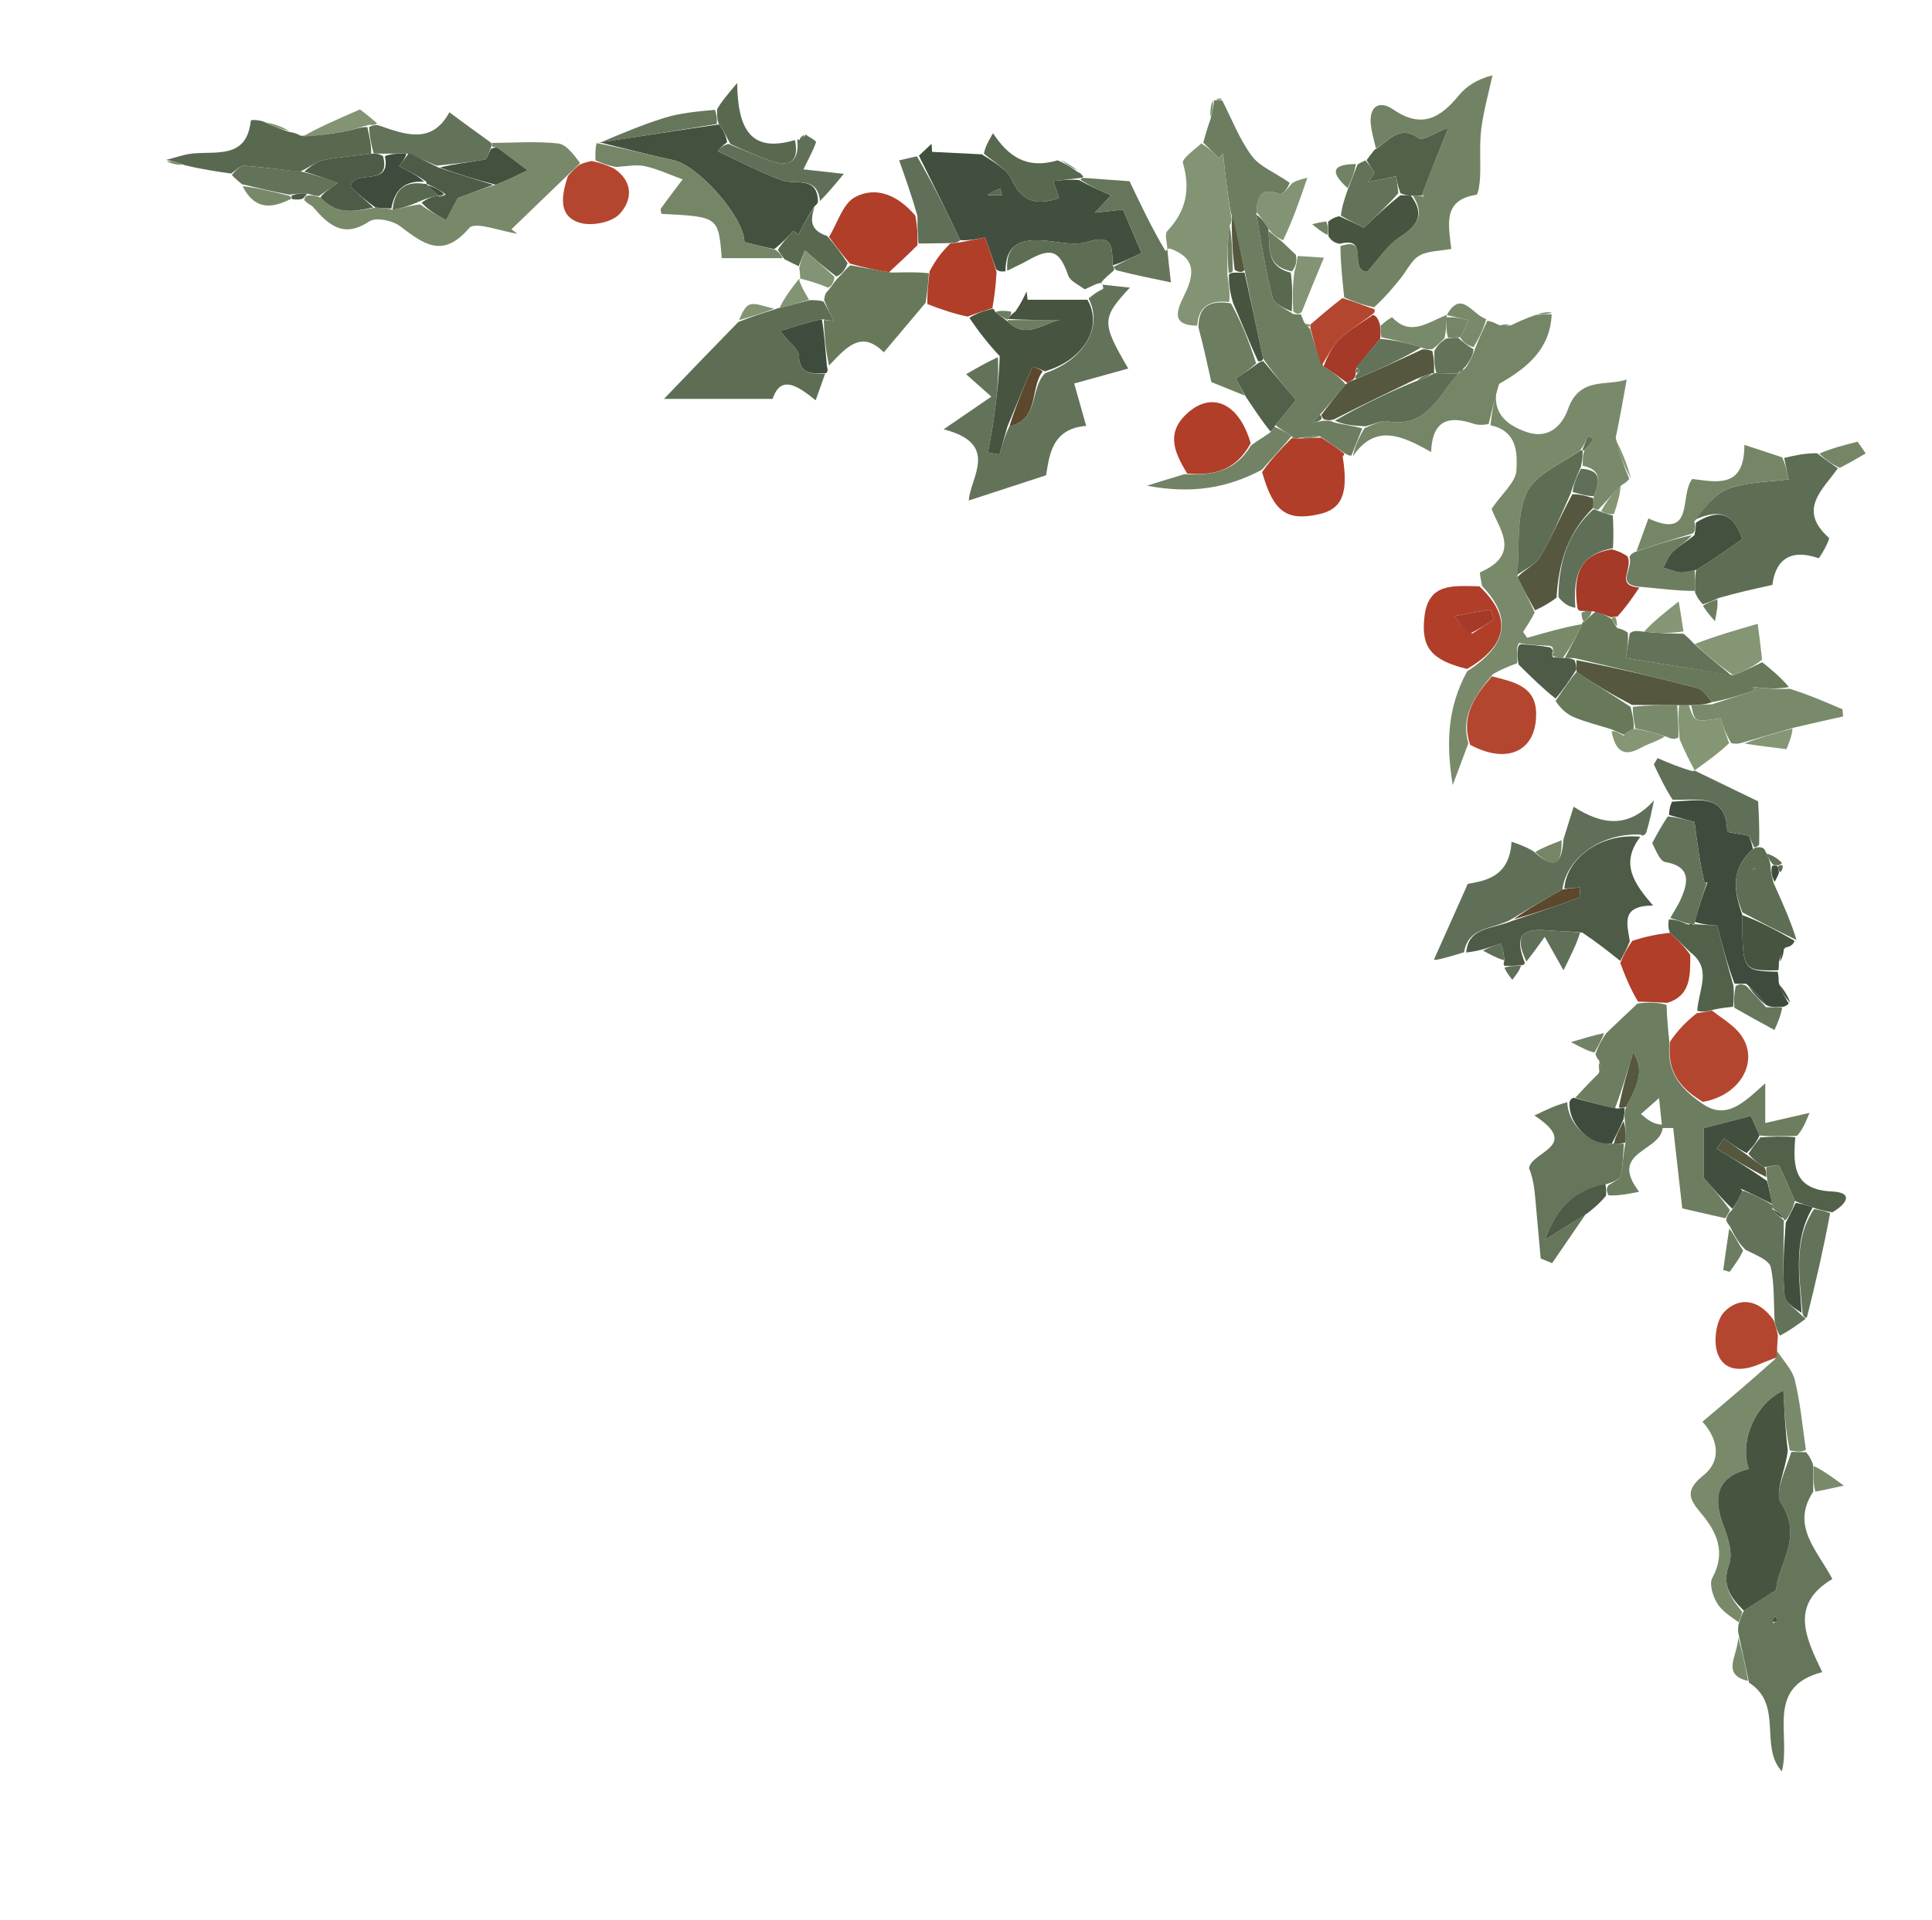 <svg version="1.1" id="Layer_1" xmlns="http://www.w3.org/2000/svg" xmlns:xlink="http://www.w3.org/1999/xlink" x="0px" y="0px"
	 width="100%" viewBox="0 0 326 324" enable-background="false" xml:space="preserve">
<path fill="none" opacity="1" stroke="none" 
	d="
M327,112 
	C327,183.333 327,254.167 327,325 
	C218.333,325 109.667,325 1,325 
	C1,217 1,109 1,1 
	C109.667,1 218.333,1 327,1 
	C327,37.833 327,74.667 327,112 
M300.933,145.331 
	C299.94,144.81 298.947,144.29 297.848,143.412 
	C297.707,143.19 297.508,143.049 297.05,142.153 
	C296.907,139.627 296.765,137.101 296.661,135.242 
	C292.92,133.43 289.428,131.738 286.477,129.614 
	C288.292,128.323 290.106,127.032 292.627,125.744 
	C293.076,125.611 293.524,125.477 294.748,125.627 
	C296.861,125.882 298.974,126.136 301.443,126.434 
	C301.9,125.31 302.381,124.129 303.567,122.58 
	C306.044,122.026 308.52,121.471 310.997,120.917 
	C310.965,120.514 310.933,120.111 310.901,119.709 
	C307.948,118.443 304.995,117.177 301.781,115.322 
	C300.303,114.136 298.825,112.949 297.323,110.922 
	C297.081,109.047 296.839,107.172 296.594,105.279 
	C292.928,106.338 289.419,107.351 285.399,108.089 
	C284.96,107.712 284.522,107.335 284.038,106.161 
	C283.809,104.791 283.579,103.422 283.259,101.506 
	C280.864,103.404 278.986,104.893 276.394,106.312 
	C275.93,106.404 275.466,106.496 274.34,106.29 
	C273.864,106.202 273.388,106.115 272.849,105.124 
	C272.798,104.827 272.746,104.53 273.325,104.055 
	C274.42,102.424 275.516,100.793 277.382,98.947 
	C280.235,99.343 283.088,99.739 286.039,100.607 
	C286.472,101.069 286.905,101.531 287.364,102.509 
	C287.922,103.158 288.48,103.808 289.374,104.847 
	C289.702,103.169 289.911,102.105 290.684,100.556 
	C293.237,99.997 295.79,99.437 299.071,98.718 
	C299.482,95.193 301.483,92.342 306.842,94.209 
	C307.032,94.275 308.865,90.993 308.609,90.766 
	C303.24,86.009 307.578,82.651 310.773,78.895 
	C312.119,78.104 313.465,77.313 314.811,76.522 
	C314.358,75.862 313.905,75.201 313.452,74.54 
	C311.292,75.089 309.131,75.637 306.202,76.073 
	C304.485,76.477 302.768,76.88 300.352,77.072 
	C298.574,76.484 296.796,75.896 294.34,75.084 
	C294.378,82.57 289.547,81.318 285.55,80.834 
	C283.305,83.626 286.065,91.131 278.149,87.499 
	C277.463,89.386 276.8,91.212 275.509,93.328 
	C275.315,93.452 275.12,93.576 274.226,93.35 
	C273.475,93.139 272.725,92.927 272.367,92.322 
	C272.295,90.553 272.223,88.783 272.524,86.465 
	C272.949,84.953 273.374,83.441 274.267,81.666 
	C274.48,81.383 274.694,81.1 275.486,80.745 
	C274.616,78.511 273.747,76.278 272.865,73.208 
	C273.389,70.236 273.914,67.264 274.482,64.053 
	C271.167,65.224 266.535,63.497 264.577,69.052 
	C263.648,71.687 261.382,74.255 257.53,72.893 
	C253.743,71.554 251.61,69.327 253.209,64.518 
	C257.852,62.02 261.568,58.826 261.915,52.449 
	C260.944,52.632 259.973,52.816 258.317,53.283 
	C257.211,53.817 256.104,54.351 254.349,54.657 
	C253.898,54.711 253.447,54.766 252.405,54.391 
	C251.927,54.305 251.45,54.218 250.608,53.56 
	C248.463,53.174 246.582,48.761 243.441,53.391 
	C240.65,54.595 237.894,56.701 234.947,53.584 
	C234.825,53.454 233.657,54.314 232.743,54.09 
	C232.498,53.722 232.253,53.354 232.102,52.549 
	C232.102,52.549 232.023,52.11 232.511,51.65 
	C233.798,50.079 235.096,48.516 236.369,46.933 
	C237.408,45.643 238.174,43.899 239.507,43.14 
	C240.968,42.309 242.941,42.376 244.883,42.016 
	C244.437,37.933 243.37,33.766 249.089,32.881 
	C249.463,32.823 249.696,30.926 249.744,29.873 
	C249.866,27.173 249.612,24.437 249.946,21.771 
	C250.329,18.719 251.185,15.726 251.836,12.708 
	C249.219,13.387 247.445,14.534 246.168,16.089 
	C243.046,19.892 239.904,21.785 235.099,18.479 
	C232.672,16.809 230.926,18.019 231.324,21.181 
	C231.489,22.488 231.879,23.766 231.706,25.498 
	C231.335,26.01 230.964,26.522 230.175,27.113 
	C229.807,27.324 229.439,27.536 228.502,27.611 
	C223.725,27.738 225.289,29.791 227.133,32.683 
	C226.771,33.844 226.41,35.005 225.493,36.343 
	C225.033,36.697 224.574,37.051 223.426,37.346 
	C222.754,37.509 222.081,37.672 221.409,37.836 
	C222.277,38.553 223.145,39.27 224.274,40.463 
	C224.742,40.718 225.209,40.974 225.928,42.004 
	C226.226,44.74 226.525,47.476 226.191,50.408 
	C224.5,51.859 222.81,53.31 220.555,54.66 
	C220.363,54.653 220.172,54.645 219.8,53.844 
	C219.709,53.589 219.618,53.333 219.739,52.291 
	C220.904,49.487 222.069,46.684 223.394,43.493 
	C222.054,43.405 220.508,43.302 218.366,42.806 
	C217.715,42.133 217.065,41.459 217.007,40.519 
	C218.15,37.171 219.294,33.823 220.604,29.988 
	C219.368,30.311 218.642,30.501 217.162,30.451 
	C215.147,29.109 212.603,28.162 211.241,26.334 
	C209.141,23.514 207.852,20.091 206.078,16.393 
	C205.674,16.554 205.269,16.714 205.007,16.981 
	C205.007,16.981 204.874,16.862 204.342,17.059 
	C204.242,18.036 204.143,19.013 203.951,20.694 
	C203.646,21.821 203.341,22.949 202.366,24.337 
	C201.39,25.415 199.395,26.787 199.607,27.522 
	C200.887,31.952 200.16,35.619 196.972,38.984 
	C196.459,39.525 196.953,41.02 196.353,42.694 
	C194.417,38.621 192.48,34.547 190.599,30.589 
	C188.343,30.425 185.619,30.226 182.673,29.587 
	C182.462,29.317 182.192,29.137 181.748,28.455 
	C180.676,27.884 179.605,27.313 177.763,27.053 
	C173.284,28.588 170.21,26.476 167.552,22.48 
	C166.745,23.904 166.207,24.852 164.976,25.999 
	C162.41,25.876 159.844,25.752 157.278,25.629 
	C157.249,25.172 157.221,24.716 157.193,24.26 
	C156.48,24.932 155.768,25.604 154.381,26.475 
	C153.077,26.761 151.773,27.046 151.719,27.058 
	C152.825,30.187 153.882,33.178 154.235,36.064 
	C151.519,32.937 147.846,31.384 144.292,33.26 
	C142.218,34.356 141.316,37.672 139.285,39.683 
	C136.524,38.832 136.791,37.013 137.904,34.513 
	C137.904,34.513 138.028,34.06 138.693,33.807 
	C139.802,32.464 140.91,31.121 142.379,29.341 
	C139.697,29.042 137.923,28.844 135.57,28.582 
	C136.55,26.564 137.264,25.317 137.693,23.979 
	C137.761,23.765 136.544,23.14 135.344,22.842 
	C135.111,23.137 134.879,23.431 134.688,23.562 
	C134.688,23.562 134.522,23.529 133.748,23.736 
	C126.66,25.871 124.479,21.775 124.389,14.006 
	C122.48,16.283 121.746,17.158 120.245,18.312 
	C117.536,18.817 114.752,19.078 112.137,19.885 
	C108.362,21.05 104.71,22.611 100.989,23.984 
	C100.989,23.984 100.965,23.975 100.37,24.34 
	C100.408,25.249 100.447,26.158 99.105,27.278 
	C98.667,27.433 98.228,27.589 98.125,27.093 
	C96.806,26.085 95.563,24.36 94.152,24.208 
	C90.467,23.812 86.708,24.104 82.373,23.785 
	C80.291,22.249 78.21,20.712 75.826,18.952 
	C72.816,24.507 68.26,22.654 63.494,20.494 
	C62.214,19.554 60.934,18.614 60.739,18.471 
	C56.782,20.192 53.82,21.481 50.258,22.479 
	C49.819,22.418 49.381,22.357 48.55,21.76 
	C47.328,21.305 46.105,20.85 44.131,20.085 
	C43.502,20.176 42.339,20.21 42.322,20.367 
	C41.635,26.783 36.699,25.519 32.602,25.899 
	C31.06,26.042 29.558,26.612 28.202,27.498 
	C29.138,27.683 30.074,27.868 31.826,28.269 
	C34.219,28.609 36.612,28.949 39.22,29.767 
	C39.755,30.207 40.289,30.647 41.049,31.759 
	C43.019,35.566 45.934,35.145 49.751,33.706 
	C50.187,33.704 50.622,33.702 51.489,34.241 
	C51.936,34.463 52.509,34.577 52.809,34.925 
	C55.41,37.943 57.938,40.285 62.31,37.366 
	C63.415,36.628 66.211,37.198 67.482,38.158 
	C71.427,41.136 74.684,43.75 79.174,38.48 
	C80.155,37.329 84.501,39.047 87.298,39.444 
	C86.964,39.196 86.63,38.949 86.296,38.701 
	C89.55,35.562 92.803,32.423 95.572,30.162 
	C94.687,33.189 94.204,36.527 97.878,37.608 
	C99.848,38.188 103.155,37.56 104.496,36.166 
	C106.569,34.011 107.085,30.777 104.545,28.019 
	C106.027,28.017 107.574,27.739 108.974,28.075 
	C111.099,28.585 113.121,29.521 115.187,30.276 
	C113.954,31.914 112.705,33.541 111.511,35.208 
	C111.383,35.388 111.574,35.797 111.616,36.097 
	C121.227,36.578 121.227,36.578 121.784,43.568 
	C125.197,43.568 128.632,43.568 132.717,43.956 
	C133.401,44.28 134.085,44.604 134.972,45.506 
	C134.99,46.01 135.009,46.513 134.407,47.389 
	C133.31,48.95 132.212,50.511 131.038,52.016 
	C131.038,52.016 131.064,52.107 130.254,52.055 
	C129.003,51.789 127.616,51.071 126.543,51.395 
	C125.635,51.669 125.09,53.148 124.116,54.745 
	C120.472,58.54 116.828,62.335 112.043,67.319 
	C118.954,67.319 124.42,67.319 130.372,67.319 
	C131.767,63.145 134.633,65.151 137.634,67.561 
	C138.271,65.768 138.75,64.42 139.542,62.902 
	C139.674,62.707 139.72,62.493 140.42,62.082 
	C142.808,58.618 145.33,55.626 149.135,59.464 
	C151.682,56.44 153.938,53.763 156.788,51.562 
	C158.885,52.256 160.982,52.951 163.633,54.075 
	C165.209,56.069 166.785,58.063 167.748,60.399 
	C166.277,61.259 164.806,62.118 163.022,63.161 
	C164.652,64.609 165.821,65.647 167.277,66.941 
	C164.688,68.714 162.398,70.282 159.223,72.457 
	C168.857,74.91 163.642,80.68 163.478,84.468 
	C167.603,83.121 171.724,81.776 176.512,80.212 
	C177.075,76.963 177.404,72.346 183.28,71.88 
	C182.592,69.445 182.033,67.467 181.257,64.721 
	C184.154,63.922 187.292,63.056 190.382,62.203 
	C185.853,54.449 185.855,53.705 190.654,48.541 
	C189.002,48.364 187.492,48.201 185.633,47.401 
	C186.418,46.871 187.203,46.342 188.816,45.861 
	C191.745,46.463 194.674,47.064 197.577,47.66 
	C197.321,45.437 197.124,43.728 197.681,41.859 
	C202.456,43.685 201.205,47.077 199.632,50.246 
	C198.186,53.158 198.183,54.918 202.435,55.574 
	C203.019,58.222 203.603,60.87 204.4,64.484 
	C205.584,64.962 207.814,65.862 210.472,67.292 
	C211.707,69.173 212.942,71.054 213.844,73.465 
	C212.981,73.931 212.119,74.397 211.155,74.115 
	C208.984,67.705 204.126,65.922 199.957,70.114 
	C196.671,73.417 198.4,76.718 199.459,80.124 
	C197.755,80.655 196.05,81.186 193.524,81.972 
	C200.925,83.382 207.029,82.438 212.916,80.38 
	C214.864,86.459 217.161,87.985 222.565,86.788 
	C226.483,85.921 227.563,83.271 226.56,77.047 
	C226.551,76.99 226.829,76.887 227.496,76.951 
	C227.676,76.927 227.855,76.904 228.501,77.178 
	C232.113,71.341 236.664,73.594 241.482,76.284 
	C241.681,70.791 244.554,70.15 248.612,71.504 
	C249.381,71.76 250.237,71.755 251.678,72.268 
	C256.146,72.769 256.01,76.645 255.88,79.363 
	C255.783,81.375 253.455,83.281 251.692,85.862 
	C252.675,88.915 256.936,93.46 249.777,96.576 
	C249.576,96.663 249.961,98.094 249.198,99.011 
	C245.176,98.883 240.992,98.303 240.348,104.171 
	C239.797,109.185 241.403,111.408 247.312,113.836 
	C244.133,119.559 244.03,125.612 245.123,132.502 
	C246.176,129.697 246.974,127.572 248.376,125.972 
	C254.512,129.159 259.384,126.634 259.198,120.239 
	C259.067,115.738 255.297,115.067 252.307,113.298 
	C253.547,112.84 254.786,112.382 256.487,112.414 
	C258.369,114.267 260.252,116.12 262.144,118.755 
	C263.287,119.536 264.342,120.529 265.593,121.048 
	C267.614,121.885 269.764,122.41 272.009,123.809 
	C272.58,126.738 273.961,127.847 276.874,126.207 
	C278.151,125.488 279.635,125.136 281.699,124.78 
	C282.161,124.78 282.623,124.779 283.488,125.335 
	C284.308,126.908 285.128,128.481 285.238,130.32 
	C283.39,129.531 281.543,128.742 279.695,127.953 
	C279.484,128.304 279.273,128.654 279.062,129.004 
	C280.002,130.994 280.941,132.984 281.71,135.603 
	C281.686,136.254 281.662,136.904 281.183,138.032 
	C280.406,139.347 279.629,140.662 278.441,141.687 
	C278.264,141.404 278.088,141.12 278.048,140.134 
	C278.396,138.45 278.744,136.767 279.092,135.083 
	C274.801,139.826 270.385,139.27 265.529,136.152 
	C264.864,138.285 264.343,139.956 263.163,142 
	C261.755,142.506 260.347,143.013 258.277,143.16 
	C257.268,142.814 256.259,142.469 255.046,142.054 
	C254.746,148.247 250.172,148.686 247.667,149.176 
	C245.439,154.166 243.698,158.064 242.042,162.044 
	C242.042,162.044 241.962,161.902 242.714,162.067 
	C244.154,161.616 245.594,161.165 247.779,160.795 
	C248.501,160.63 249.223,160.465 250.557,160.596 
	C251.524,161.134 252.492,161.672 253.557,162.675 
	C253.557,162.675 253.882,163.023 253.821,163.66 
	C254.276,164.225 254.73,164.79 255.184,165.354 
	C255.801,164.571 256.419,163.787 257.284,162.821 
	C257.284,162.821 257.303,162.514 257.825,162.048 
	C258.62,160.941 259.415,159.835 260.65,158.116 
	C261.784,160.133 262.564,161.523 263.823,163.763 
	C265.354,160.656 266.11,159.121 267.642,157.581 
	C269.561,159.114 271.48,160.646 273.413,162.879 
	C274.298,164.956 275.183,167.033 275.867,169.753 
	C274.248,171.3 272.629,172.847 270.312,174.32 
	C268.891,174.743 267.471,175.165 265.073,175.878 
	C267.1,176.934 268.061,177.435 269.335,178.538 
	C269.503,178.689 269.672,178.84 269.739,179.661 
	C269.759,180.111 269.779,180.56 269.312,181.473 
	C268.144,182.74 266.976,184.007 265.309,185.278 
	C265.177,185.381 265.044,185.485 264.151,185.747 
	C262.602,186.493 261.052,187.238 258.918,188.265 
	C266.862,193.471 258.377,194.328 258.007,197.161 
	C258.78,199.053 258.941,200.925 259.108,202.797 
	C259.395,205.997 259.686,209.196 259.975,212.396 
	C260.617,212.659 261.258,212.923 261.9,213.186 
	C263.794,210.422 265.688,207.659 268.153,204.611 
	C269.113,203.781 270.072,202.951 271.851,202.075 
	C273.211,201.806 274.57,201.536 276.586,201.137 
	C271.326,194.323 280.124,194.425 280.544,190.394 
	C281.139,190.386 281.734,190.377 282.329,190.369 
	C282.852,195.017 283.375,199.664 283.857,203.944 
	C286.402,204.527 288.769,205.068 291.402,206.347 
	C291.565,206.55 291.728,206.754 291.691,207.729 
	C291.385,209.938 291.079,212.146 290.773,214.355 
	C291.134,214.45 291.495,214.544 291.855,214.639 
	C292.699,213.494 293.543,212.349 295.18,210.906 
	C296.443,211.892 298.543,212.696 298.803,213.898 
	C299.449,216.88 299.255,220.045 299.032,222.348 
	C296.676,219.076 293.326,218.961 290.957,221.396 
	C289.552,222.84 289.083,226.42 289.822,228.444 
	C290.977,231.601 294.127,231.451 297.017,230.176 
	C297.921,229.777 298.878,229.496 299.258,229.819 
	C295.375,233.099 291.492,236.379 287.263,239.951 
	C289.57,242.447 290.84,246.252 287.43,248.998 
	C284.329,251.495 284.95,252.94 287.01,255.369 
	C289.715,258.558 291.288,262.012 288.924,266.324 
	C288.382,267.313 289.007,269.326 289.703,270.509 
	C290.503,271.866 291.98,272.824 293.115,274.629 
	C293.207,275.069 293.299,275.509 293.174,276.699 
	C293.344,279.261 290.246,282.617 295.288,284.673 
	C300.975,287.734 296.799,294.706 300.665,298.961 
	C302.245,292.74 297.818,284.725 307.481,282.206 
	C304.706,276.445 301.912,270.798 309.183,266.496 
	C306.688,261.676 302.107,257.577 306.688,251.726 
	C307.756,251.486 308.825,251.246 311.129,250.728 
	C308.701,248.974 307.346,247.995 305.866,246.437 
	C305.494,245.988 305.121,245.539 304.7,244.316 
	C304.116,240.501 303.767,236.63 302.846,232.899 
	C302.408,231.122 300.881,229.614 299.906,226.656 
	C299.935,226.214 299.964,225.772 300.715,225.496 
	C302.044,224.517 303.374,223.538 305.118,221.996 
	C306.413,216.331 307.708,210.667 309.732,204.75 
	C311.684,203.135 312.811,201.253 309.099,201.083 
	C302.747,200.791 302.494,196.92 303.712,191.747 
	C304.155,190.674 304.597,189.6 305.329,187.825 
	C302.374,188.503 300.349,188.967 297.863,189.538 
	C297.863,187.126 297.863,185.555 297.863,182.837 
	C294.116,186.19 291.158,189.244 287.698,185.872 
	C293.993,184.837 297.12,178.58 293.403,174.233 
	C292.155,172.773 290.39,171.756 289.762,170.192 
	C290.66,170.097 291.557,170.003 292.849,170.261 
	C295.01,171.437 297.171,172.613 299.417,173.836 
	C299.952,172.628 300.525,171.335 301.558,169.794 
	C301.645,169.643 301.732,169.492 302.363,169.111 
	C301.621,167.955 300.879,166.798 300.199,165.087 
	C300.119,164.725 300.04,164.362 300.187,163.518 
	C300.177,163.169 300.167,162.82 300.636,162.062 
	C300.808,161.463 300.981,160.864 301.698,160.095 
	C302.143,159.751 302.588,159.408 303.665,158.771 
	C302.209,155.546 300.753,152.321 299.66,148.536 
	C299.836,148.13 300.012,147.723 300.716,147.068 
	C300.805,146.712 300.893,146.356 300.933,145.331 
z"/>
<path fill="#798A6B" opacity="1" stroke="none" 
	d="
M247.771,125.448 
	C246.974,127.572 246.176,129.697 245.123,132.502 
	C244.03,125.612 244.133,119.559 247.576,113.283 
	C254.44,108.873 255.191,104.223 250.073,98.899 
	C249.961,98.094 249.576,96.663 249.777,96.576 
	C256.936,93.46 252.675,88.915 251.692,85.862 
	C253.455,83.281 255.783,81.375 255.88,79.363 
	C256.01,76.645 256.146,72.769 251.494,71.773 
	C251.775,69.201 252.239,67.125 252.702,65.048 
	C251.61,69.327 253.743,71.554 257.53,72.893 
	C261.382,74.255 263.648,71.687 264.577,69.052 
	C266.535,63.497 271.167,65.224 274.482,64.053 
	C273.914,67.264 273.389,70.236 272.635,73.844 
	C273.239,76.592 274.073,78.705 274.907,80.818 
	C274.694,81.1 274.48,81.383 273.684,81.823 
	C272.057,83.334 271.014,84.688 269.682,86.03 
	C269.201,86.009 269.008,86 268.851,85.675 
	C268.875,84.935 268.862,84.511 268.932,83.739 
	C269.969,81.208 270.294,79.304 267.064,78.6 
	C267.059,77.501 267.054,76.768 267.356,75.988 
	C268.082,75.312 268.499,74.683 268.915,74.053 
	C268.59,73.9 268.265,73.748 267.94,73.595 
	C267.615,74.381 267.29,75.167 266.626,76.005 
	C263.268,78.402 258.9,80.162 257.565,83.238 
	C255.805,87.292 256.428,92.379 256.054,97.394 
	C257.061,99.514 258.041,101.262 258.965,103.376 
	C258.274,104.708 257.638,105.673 257.002,106.638 
	C257.231,106.974 257.461,107.31 257.69,107.646 
	C260.788,106.757 263.887,105.869 266.949,105.331 
	C265.958,107.472 265.003,109.263 263.715,111.041 
	C262.938,110.994 262.496,110.961 262.047,110.712 
	C262.042,110.496 262.047,110.065 262.039,110.044 
	C262.032,110.023 262.076,110.026 262.24,109.925 
	C262.269,109.55 262.134,109.275 261.556,109.002 
	C259.644,108.917 258.175,108.832 256.675,108.641 
	C256.462,108.406 256.283,108.455 256.032,109.081 
	C255.98,110.296 256.003,111.11 256.026,111.924 
	C254.786,112.382 253.547,112.84 251.87,113.81 
	C248.806,117.568 246.435,120.898 247.771,125.448 
z"/>
<path fill="#6D7D60" opacity="1" stroke="none" 
	d="
M271.011,174.394 
	C272.629,172.847 274.248,171.3 276.303,169.375 
	C278.277,169.082 279.815,169.167 281.214,169.61 
	C281.269,171.87 281.461,173.772 281.709,176.102 
	C281.175,180.966 283.649,183.736 286.947,186.058 
	C291.158,189.244 294.116,186.19 297.863,182.837 
	C297.863,185.555 297.863,187.126 297.863,189.538 
	C300.349,188.967 302.374,188.503 305.329,187.825 
	C304.597,189.6 304.155,190.674 303.218,191.692 
	C300.829,191.742 298.934,191.848 296.893,191.634 
	C296.287,190.279 295.828,189.244 295.423,188.332 
	C292.24,189.161 289.296,189.928 287.475,190.402 
	C287.475,193.837 287.475,196.739 287.475,198.755 
	C289.097,200.642 290.546,202.327 291.914,204.226 
	C291.602,204.829 291.369,205.22 291.136,205.61 
	C288.769,205.068 286.402,204.527 283.857,203.944 
	C283.375,199.664 282.852,195.017 282.329,190.369 
	C281.734,190.377 281.139,190.386 280.544,190.394 
	C280.124,194.425 271.326,194.323 276.586,201.137 
	C274.57,201.536 273.211,201.806 271.422,201.747 
	C271.022,200.952 271.052,200.485 271.433,200.008 
	C272.384,199.436 273.365,198.957 273.507,198.298 
	C273.873,196.587 273.871,194.797 274.28,192.825 
	C274.404,191.38 274.262,190.148 274.116,188.599 
	C274.122,187.858 274.132,187.434 274.411,186.783 
	C276.023,183.68 277.706,180.841 275.573,177.579 
	C274.661,180.676 273.75,183.773 272.516,187.043 
	C270.065,186.569 267.936,185.922 265.808,185.275 
	C266.976,184.007 268.144,182.74 269.752,181.161 
	C270.075,180.229 269.958,179.61 269.84,178.991 
	C269.672,178.84 269.503,178.689 269.215,177.935 
	C269.734,176.353 270.372,175.374 271.011,174.394 
M280.416,189.817 
	C280.29,188.623 280.163,187.429 279.941,185.326 
	C278.45,186.64 277.67,187.327 276.89,188.015 
	C277.882,188.872 278.873,189.729 280.416,189.817 
z"/>
<path fill="#627359" opacity="1" stroke="none" 
	d="
M185.982,48.039 
	C187.492,48.201 189.002,48.364 190.654,48.541 
	C185.855,53.705 185.853,54.449 190.382,62.203 
	C187.292,63.056 184.154,63.922 181.257,64.721 
	C182.033,67.467 182.592,69.445 183.28,71.88 
	C177.404,72.346 177.075,76.963 176.512,80.212 
	C171.724,81.776 167.603,83.121 163.478,84.468 
	C163.642,80.68 168.857,74.91 159.223,72.457 
	C162.398,70.282 164.688,68.714 167.277,66.941 
	C165.821,65.647 164.652,64.609 163.022,63.161 
	C164.806,62.118 166.277,61.259 168.384,60.283 
	C168.577,63.694 168.166,67.225 167.681,70.745 
	C167.422,72.627 167.035,74.491 166.705,76.363 
	C167.35,76.48 167.994,76.598 168.638,76.716 
	C169.091,75.137 169.544,73.557 170.322,71.956 
	C175.479,70.765 173.695,65.657 176.357,62.979 
	C183.066,60.667 186.119,55.063 183.692,50.381 
	C184.349,49.825 184.8,49.475 185.562,49.044 
	C185.977,48.864 186.17,48.761 186.166,48.665 
	C186.159,48.43 186.06,48.198 186.009,47.987 
	C186.02,48.009 185.982,48.039 185.982,48.039 
z"/>
<path fill="#414F3F" opacity="1" stroke="none" 
	d="
M155.055,26.276 
	C155.768,25.604 156.48,24.932 157.193,24.26 
	C157.221,24.716 157.249,25.172 157.278,25.629 
	C159.844,25.752 162.41,25.876 165.679,26.048 
	C167.849,27.459 169.886,28.556 170.665,30.237 
	C172.39,33.956 174.81,34.808 178.711,33.404 
	C178.325,32.318 177.982,31.352 177.702,30.564 
	C179.22,30.393 180.526,30.246 182.046,30.382 
	C183.97,31.422 185.678,32.178 187.475,32.974 
	C186.65,33.858 186.022,34.531 184.747,35.897 
	C186.96,35.654 188.182,35.519 189.485,35.376 
	C190.528,37.811 191.533,40.156 192.616,42.684 
	C190.896,43.536 189.445,44.254 187.735,44.79 
	C187.663,41.793 187.86,39.42 183.519,40.814 
	C181.339,41.514 178.678,40.796 176.243,40.601 
	C172.487,40.3 169.657,41.037 169.664,45.785 
	C168.978,45.859 168.579,45.84 168.087,45.46 
	C167.424,43.49 166.854,41.882 166.215,40.076 
	C164.761,40.36 163.411,40.623 162.02,40.532 
	C159.671,35.544 157.363,30.91 155.055,26.276 
M166.729,32.931 
	C167.508,32.931 168.286,32.931 169.065,32.931 
	C168.973,32.567 168.881,32.204 168.788,31.84 
	C167.896,32.168 167.003,32.496 166.729,32.931 
z"/>
<path fill="#728365" opacity="1" stroke="none" 
	d="
M232.167,25.057 
	C231.879,23.766 231.489,22.488 231.324,21.181 
	C230.926,18.019 232.672,16.809 235.099,18.479 
	C239.904,21.785 243.046,19.892 246.168,16.089 
	C247.445,14.534 249.219,13.387 251.836,12.708 
	C251.185,15.726 250.329,18.719 249.946,21.771 
	C249.612,24.437 249.866,27.173 249.744,29.873 
	C249.696,30.926 249.463,32.823 249.089,32.881 
	C243.37,33.766 244.437,37.933 244.883,42.016 
	C242.941,42.376 240.968,42.309 239.507,43.14 
	C238.174,43.899 237.408,45.643 236.369,46.933 
	C235.096,48.516 233.798,50.079 231.871,51.856 
	C229.762,51.446 228.293,50.829 226.823,50.212 
	C226.525,47.476 226.226,44.74 226.179,41.535 
	C231.247,39.785 227.433,45.584 230.682,45.883 
	C232.431,43.97 234.012,41.434 236.281,39.958 
	C239.345,37.966 240.372,36.088 238.392,33.015 
	C239.144,33.009 239.574,33.002 240.054,33.15 
	C240.199,33.359 240.294,33.413 240.389,33.467 
	C240.258,33.313 240.126,33.159 240.034,32.647 
	C241.428,28.928 242.781,25.565 244.404,21.534 
	C242.184,22.382 240.079,23.838 239.389,23.338 
	C236.052,20.925 234.381,23.824 232.167,25.057 
z"/>
<path fill="#65765A" opacity="1" stroke="none" 
	d="
M304.748,245.09 
	C305.121,245.539 305.494,245.988 305.92,247.122 
	C305.968,249.125 305.963,250.443 305.957,251.76 
	C302.107,257.577 306.688,261.676 309.183,266.496 
	C301.912,270.798 304.706,276.445 307.481,282.206 
	C297.818,284.725 302.245,292.74 300.665,298.961 
	C296.799,294.706 300.975,287.734 295.133,283.993 
	C294.449,280.858 293.92,278.403 293.392,275.949 
	C293.299,275.509 293.207,275.069 293.361,274.129 
	C293.731,273.1 293.855,272.571 294.261,271.845 
	C296.018,270.709 297.494,269.77 299.72,268.353 
	C299.81,264.292 304.403,259.606 300.527,253.656 
	C299.353,251.854 301.363,247.977 302.268,245.039 
	C303.331,245.049 304.04,245.069 304.748,245.09 
M299.147,273.965 
	C299.414,273.808 299.812,273.704 299.904,273.477 
	C299.973,273.305 299.651,272.975 299.503,272.715 
	C299.355,272.975 299.207,273.234 299.147,273.965 
z"/>
<path fill="#6D7D60" opacity="1" stroke="none" 
	d="
M219.527,53.078 
	C219.618,53.333 219.709,53.589 220.044,54.362 
	C220.518,55.012 220.758,55.124 221.073,55.572 
	C221.751,57.867 222.363,59.807 223.326,61.838 
	C224.912,62.841 226.145,63.753 227.049,64.867 
	C225.472,66.707 224.227,68.346 222.695,70.02 
	C222.104,70.486 221.8,70.918 221.496,71.35 
	C221.998,71.238 222.499,71.127 223.334,71.001 
	C224.111,70.987 224.556,70.986 225.026,71.264 
	C226.701,71.695 228.35,71.848 229.869,72.305 
	C229.17,74.033 228.602,75.457 228.034,76.88 
	C227.855,76.904 227.676,76.927 227.069,76.601 
	C225.403,75.451 224.164,74.651 222.707,73.618 
	C221.329,73.58 220.169,73.774 218.747,73.985 
	C218.311,73.979 218.137,73.957 217.914,73.599 
	C216.91,72.842 215.955,72.42 215.226,71.724 
	C216.82,69.802 218.188,68.155 218.698,67.542 
	C216.227,64.601 214.698,62.78 213.135,60.523 
	C212.068,55.393 211.035,50.7 210.009,45.587 
	C209.316,42.105 208.615,39.044 207.648,35.727 
	C207.047,32.278 206.712,29.085 206.376,25.891 
	C206.143,26.151 205.91,26.411 205.677,26.67 
	C204.797,25.806 203.917,24.941 203.036,24.076 
	C203.341,22.949 203.646,21.821 204.255,20.118 
	C204.665,18.649 204.769,17.755 204.874,16.862 
	C204.874,16.862 205.007,16.981 205.274,16.965 
	C205.767,16.941 205.993,16.932 206.219,16.924 
	C207.852,20.091 209.141,23.514 211.241,26.334 
	C212.603,28.162 215.147,29.109 217.61,30.841 
	C217.323,31.765 216.357,32.911 215.89,32.735 
	C212.683,31.525 212.056,33.219 212.01,36.257 
	C212.868,41.222 213.565,45.787 214.739,50.226 
	C215.039,51.357 216.855,52.086 218.234,53.008 
	C218.837,53.037 219.182,53.058 219.527,53.078 
z"/>
<path fill="#5D6E54" opacity="1" stroke="none" 
	d="
M310.112,79.031 
	C307.578,82.651 303.24,86.009 308.609,90.766 
	C308.865,90.993 307.032,94.275 306.842,94.209 
	C301.483,92.342 299.482,95.193 299.071,98.718 
	C295.79,99.437 293.237,99.997 290.052,100.913 
	C288.726,101.511 288.032,101.752 287.339,101.993 
	C286.905,101.531 286.472,101.069 286.015,99.962 
	C285.984,98.225 285.978,97.133 286.224,96.18 
	C289.023,94.503 291.57,92.688 293.985,90.966 
	C292.423,86.2 289.615,86.007 285.84,87.801 
	C287.576,85.842 289.289,83.33 291.61,82.484 
	C294.867,81.298 298.575,81.351 301.818,80.91 
	C301.5,79.408 301.275,78.346 301.051,77.284 
	C302.768,76.88 304.485,76.477 306.609,76.493 
	C308.048,77.618 309.08,78.325 310.112,79.031 
z"/>
<path fill="#78896A" opacity="1" stroke="none" 
	d="
M82.979,24.122 
	C86.708,24.104 90.467,23.812 94.152,24.208 
	C95.563,24.36 96.806,26.085 97.877,27.514 
	C97.104,28.384 96.581,28.835 96.057,29.285 
	C92.803,32.423 89.55,35.562 86.296,38.701 
	C86.63,38.949 86.964,39.196 87.298,39.444 
	C84.501,39.047 80.155,37.329 79.174,38.48 
	C74.684,43.75 71.427,41.136 67.482,38.158 
	C66.211,37.198 63.415,36.628 62.31,37.366 
	C57.938,40.285 55.41,37.943 52.809,34.925 
	C52.509,34.577 51.936,34.463 51.347,33.78 
	C51.411,33.132 51.65,33.006 52.239,32.969 
	C52.981,33.025 53.405,33.056 54.071,33.343 
	C56.834,36.371 59.92,35.656 63.375,35.027 
	C64.513,35.096 65.271,35.148 66.241,35.405 
	C67.912,35.126 69.372,34.641 70.919,34.498 
	C72.383,35.578 73.759,36.316 75.288,37.136 
	C76.281,35.255 77.045,33.809 77.253,33.415 
	C79.812,32.467 81.524,31.833 83.64,31.176 
	C85.697,30.351 87.35,29.549 89.004,28.746 
	C87.346,27.486 85.7,26.208 84.015,24.985 
	C83.79,24.822 83.367,24.932 83.023,24.717 
	C83.01,24.519 82.979,24.122 82.979,24.122 
z"/>
<path fill="#5D6E54" opacity="1" stroke="none" 
	d="
M139.229,63.071 
	C138.75,64.42 138.271,65.768 137.634,67.561 
	C134.633,65.151 131.767,63.145 130.372,67.319 
	C124.42,67.319 118.954,67.319 112.043,67.319 
	C116.828,62.335 120.472,58.54 124.574,54.352 
	C127.043,53.342 129.054,52.725 131.064,52.107 
	C131.064,52.107 131.038,52.016 131.473,51.991 
	C133.446,51.508 134.984,51.051 136.716,50.643 
	C137.555,50.666 138.2,50.639 138.989,50.912 
	C139.662,52.195 140.19,53.177 140.719,54.16 
	C140.146,54.107 139.573,54.053 138.677,53.859 
	C136.236,54.403 134.117,55.089 131.661,55.883 
	C133.27,57.925 134.76,58.95 134.807,60.037 
	C134.948,63.344 137.119,63.016 139.229,63.071 
z"/>
<path fill="#607058" opacity="1" stroke="none" 
	d="
M247.034,160.713 
	C245.594,161.165 244.154,161.616 242.341,162.001 
	C241.967,161.935 241.957,161.961 241.957,161.961 
	C243.698,158.064 245.439,154.166 247.667,149.176 
	C250.172,148.686 254.746,148.247 255.046,142.054 
	C256.259,142.469 257.268,142.814 258.706,143.638 
	C262.932,147.493 263.557,144.899 263.822,141.627 
	C264.343,139.956 264.864,138.285 265.529,136.152 
	C270.385,139.27 274.801,139.826 279.092,135.083 
	C278.744,136.767 278.396,138.45 277.771,140.566 
	C277.495,140.999 277.072,141.146 276.845,140.858 
	C270.083,140.552 264.335,144.824 263.635,150.12 
	C260.556,151.848 257.808,153.428 254.814,155.274 
	C251.779,156.859 247.776,156.412 247.034,160.713 
z"/>
<path fill="#798A6B" opacity="1" stroke="none" 
	d="
M293.98,272.042 
	C293.855,272.571 293.731,273.1 293.385,273.792 
	C291.98,272.824 290.503,271.866 289.703,270.509 
	C289.007,269.326 288.382,267.313 288.924,266.324 
	C291.288,262.012 289.715,258.558 287.01,255.369 
	C284.95,252.94 284.329,251.495 287.43,248.998 
	C290.84,246.252 289.57,242.447 287.263,239.951 
	C291.492,236.379 295.375,233.099 299.513,229.383 
	C299.835,228.629 299.861,228.308 299.847,227.984 
	C300.881,229.614 302.408,231.122 302.846,232.899 
	C303.767,236.63 304.116,240.501 304.724,244.703 
	C304.04,245.069 303.331,245.049 302.012,244.798 
	C301.244,241.315 301.087,238.062 300.924,234.696 
	C296.239,236.834 293.446,243.207 295.088,247.921 
	C289.362,249.353 289.061,253.01 290.938,257.826 
	C291.694,259.766 292.404,262.324 291.75,264.087 
	C290.451,267.594 292.106,269.721 293.98,272.042 
z"/>
<path fill="#4E5B47" opacity="1" stroke="none" 
	d="
M263.966,149.972 
	C264.335,144.824 270.083,140.552 276.788,141.222 
	C273.306,145.781 275.75,149.13 278.934,152.833 
	C273.476,152.84 274.525,155.825 275.014,158.865 
	C274.469,160.182 273.934,161.18 273.399,162.179 
	C271.48,160.646 269.561,159.114 267,157.397 
	C264.657,157.155 262.949,157.18 261.257,157.025 
	C256.621,156.601 255.542,158.069 257.303,162.514 
	C257.303,162.514 257.284,162.821 256.766,162.912 
	C255.459,163.009 254.67,163.016 253.882,163.023 
	C253.882,163.023 253.557,162.675 253.824,162.293 
	C253.824,161.026 253.556,160.142 253.289,159.258 
	C252.174,159.605 251.06,159.952 249.945,160.3 
	C249.223,160.465 248.501,160.63 247.407,160.754 
	C247.776,156.412 251.779,156.859 255.132,155.423 
	C259.271,154.063 262.857,152.853 266.394,151.512 
	C266.659,151.411 266.571,150.378 266.647,149.778 
	C265.753,149.843 264.86,149.907 263.966,149.972 
z"/>
<path fill="#44513F" opacity="1" stroke="none" 
	d="
M138.028,34.06 
	C138.028,34.06 137.904,34.513 137.485,34.756 
	C136.291,36.522 135.515,38.045 134.739,39.569 
	C134.45,39.361 134.16,39.153 133.871,38.946 
	C132.924,39.98 131.977,41.015 130.647,42.043 
	C128.69,41.642 127.116,41.248 125.615,40.871 
	C125.5,36.529 117.771,27.915 113.619,27.028 
	C109.377,26.122 105.181,25.002 100.965,23.975 
	C100.965,23.975 100.989,23.984 101.41,23.999 
	C108.208,22.985 114.584,21.955 121.313,20.997 
	C122.113,22.054 122.562,23.041 122.691,24.018 
	C121.947,24.514 121.524,25.02 121.1,25.526 
	C124.706,27.188 128.23,29.072 131.947,30.431 
	C134.271,31.28 137.914,29.565 138.028,34.06 
z"/>
<path fill="#758667" opacity="1" stroke="none" 
	d="
M228.268,77.029 
	C228.602,75.457 229.17,74.033 230.245,72.256 
	C231.861,71.611 233.043,70.911 234.063,71.097 
	C240.742,72.317 242.765,66.794 246.03,63.045 
	C246.025,63.029 246.043,63.007 246.273,62.914 
	C246.779,62.628 246.995,62.381 247.428,61.914 
	C248.137,60.803 248.568,59.86 249.004,58.571 
	C249.664,56.861 250.318,55.497 250.973,54.132 
	C251.45,54.218 251.927,54.305 252.78,54.796 
	C253.77,55.096 254.384,54.99 254.998,54.885 
	C256.104,54.351 257.211,53.817 259.129,53.154 
	C260.57,53.029 261.199,53.034 261.828,53.038 
	C261.568,58.826 257.852,62.02 252.956,64.783 
	C252.239,67.125 251.775,69.201 251.182,71.574 
	C250.237,71.755 249.381,71.76 248.612,71.504 
	C244.554,70.15 241.681,70.791 241.482,76.284 
	C236.664,73.594 232.113,71.341 228.268,77.029 
z"/>
<path fill="#829473" opacity="1" stroke="none" 
	d="
M202.701,24.207 
	C203.917,24.941 204.797,25.806 205.677,26.67 
	C205.91,26.411 206.143,26.151 206.376,25.891 
	C206.712,29.085 207.047,32.278 207.659,36.051 
	C207.904,37.06 207.871,37.49 207.479,38.032 
	C207.105,40.772 207.091,43.4 207.111,46.389 
	C207.362,48.157 207.58,49.566 207.411,50.974 
	C203.989,50.592 202.225,51.806 202.014,54.968 
	C198.183,54.918 198.186,53.158 199.632,50.246 
	C201.205,47.077 202.456,43.685 197.338,41.932 
	C196.996,42.006 196.982,42.074 196.982,42.074 
	C196.953,41.02 196.459,39.525 196.972,38.984 
	C200.16,35.619 200.887,31.952 199.607,27.522 
	C199.395,26.787 201.39,25.415 202.701,24.207 
z"/>
<path fill="#475440" opacity="1" stroke="none" 
	d="
M183.487,50.586 
	C186.119,55.063 183.066,60.667 176.318,62.671 
	C175.319,62.205 174.257,61.843 174.218,61.931 
	C172.752,65.254 171.381,68.618 169.996,71.977 
	C169.544,73.557 169.091,75.137 168.638,76.716 
	C167.994,76.598 167.35,76.48 166.705,76.363 
	C167.035,74.491 167.422,72.627 167.681,70.745 
	C168.166,67.225 168.577,63.694 168.69,60.112 
	C166.785,58.063 165.209,56.069 163.565,53.65 
	C164.818,52.821 166.137,52.418 167.565,52.098 
	C167.674,52.181 167.851,52.391 167.937,52.675 
	C168.688,53.3 169.353,53.641 170.062,54.304 
	C173.279,57.393 176.041,54.454 179.111,53.933 
	C179.166,53.927 179.09,53.973 178.563,54.005 
	C175.399,54.001 172.688,54.01 170.053,53.829 
	C170.41,53.341 170.69,53.043 171.337,52.564 
	C172.211,51.317 172.718,50.25 173.224,49.184 
	C173.28,49.651 173.337,50.118 173.393,50.586 
	C176.758,50.586 180.122,50.586 183.487,50.586 
z"/>
<path fill="#3D4C3C" opacity="1" stroke="none" 
	d="
M299.96,164 
	C300.04,164.362 300.119,164.725 300.135,165.815 
	C300.654,167.475 301.237,168.408 301.819,169.341 
	C301.732,169.492 301.645,169.643 300.941,169.922 
	C299.551,170.027 298.778,170.005 297.998,169.619 
	C296.977,168.179 295.963,167.104 294.63,166.027 
	C293.887,166.044 293.463,166.062 292.674,166.005 
	C291.486,162.813 290.662,159.697 289.738,156.203 
	C288.832,156.146 287.401,156.055 285.951,155.584 
	C286.618,153.133 287.304,151.063 288.111,148.938 
	C288.157,148.925 288.082,148.967 287.612,148.948 
	C286.782,145.449 286.348,142.011 285.931,138.716 
	C284.713,138.386 283.175,137.97 281.638,137.554 
	C281.662,136.904 281.686,136.254 282.144,135.291 
	C286.473,135.133 291.274,133.742 291.444,140.286 
	C291.45,140.523 293.403,140.71 295.108,141.052 
	C295.075,140.98 295.532,141.992 295.788,143.302 
	C292.027,146.602 292.512,150.22 294.001,154.443 
	C294.008,163.854 294.008,163.854 299.96,164 
z"/>
<path fill="#65765A" opacity="1" stroke="none" 
	d="
M274.015,193.039 
	C273.871,194.797 273.873,196.587 273.507,198.298 
	C273.365,198.957 272.384,199.436 271.219,199.803 
	C265.972,200.887 262.64,203.5 260.703,209.253 
	C263.718,207.343 265.65,206.119 267.582,204.895 
	C265.688,207.659 263.794,210.422 261.9,213.186 
	C261.258,212.923 260.617,212.659 259.975,212.396 
	C259.686,209.196 259.395,205.997 259.108,202.797 
	C258.941,200.925 258.78,199.053 258.007,197.161 
	C258.377,194.328 266.862,193.471 258.918,188.265 
	C261.052,187.238 262.602,186.493 264.462,186.031 
	C264.563,189.864 268.514,193.507 272.33,192.987 
	C273.116,193.014 273.566,193.026 274.015,193.039 
z"/>
<path fill="#68795A" opacity="1" stroke="none" 
	d="
M139,54 
	C139.573,54.053 140.146,54.107 140.719,54.16 
	C140.19,53.177 139.662,52.195 139.062,50.633 
	C139.168,49.712 139.345,49.37 139.798,48.968 
	C140.391,48.267 140.709,47.626 141.37,46.938 
	C142.178,46.162 142.643,45.434 143.491,44.777 
	C145.92,45.213 147.965,45.578 150.431,46.003 
	C152.775,45.971 154.698,45.879 156.739,46.119 
	C156.636,47.996 156.415,49.541 156.194,51.085 
	C153.938,53.763 151.682,56.44 149.135,59.464 
	C145.33,55.626 142.808,58.618 139.896,61.687 
	C139.248,58.861 139.124,56.431 139,54 
z"/>
<path fill="#B44630" opacity="1" stroke="none" 
	d="
M287.322,185.965 
	C283.649,183.736 281.175,180.966 281.809,175.776 
	C283.252,173.672 284.65,172.322 286.317,170.994 
	C287.344,170.857 288.103,170.697 288.861,170.537 
	C290.39,171.756 292.155,172.773 293.403,174.233 
	C297.12,178.58 293.993,184.837 287.322,185.965 
z"/>
<path fill="#B03E29" opacity="1" stroke="none" 
	d="
M222.925,73.85 
	C224.164,74.651 225.403,75.451 226.808,76.529 
	C226.829,76.887 226.551,76.99 226.56,77.047 
	C227.563,83.271 226.483,85.921 222.565,86.788 
	C217.161,87.985 214.864,86.459 212.964,79.669 
	C214.662,77.284 216.313,75.61 217.964,73.935 
	C218.137,73.957 218.311,73.979 219.14,74.004 
	C220.838,73.955 221.881,73.902 222.925,73.85 
z"/>
<path fill="#B03E29" opacity="1" stroke="none" 
	d="
M150.01,45.943 
	C147.965,45.578 145.92,45.213 143.406,44.481 
	C141.92,42.739 140.903,41.364 139.887,39.989 
	C141.316,37.672 142.218,34.356 144.292,33.26 
	C147.846,31.384 151.519,32.937 154.459,36.406 
	C154.78,38.198 154.878,39.647 154.81,41.377 
	C153.1,43.085 151.555,44.514 150.01,45.943 
z"/>
<path fill="#68795A" opacity="1" stroke="none" 
	d="
M264.049,111.055 
	C265.003,109.263 265.958,107.472 266.952,105.34 
	C266.992,104.999 266.978,104.986 267.286,104.966 
	C268.04,104.357 268.485,103.768 269.245,103.229 
	C270.347,103.588 271.135,103.897 271.957,104.482 
	C272.298,105.181 272.605,105.604 272.912,106.027 
	C273.388,106.115 273.864,106.202 274.663,106.773 
	C274.795,108.34 274.604,109.424 274.318,111.047 
	C280.431,112.049 286.267,113.005 292.479,113.963 
	C294.353,113.231 295.849,112.497 297.346,111.763 
	C298.825,112.949 300.303,114.136 301.857,115.949 
	C299.874,116.363 297.814,116.151 295.755,115.939 
	C295.878,116.128 296.001,116.317 296.124,116.505 
	C293.706,117.294 291.289,118.082 288.855,118.507 
	C288.033,117.449 287.328,116.366 286.404,116.125 
	C279.631,114.353 272.813,112.749 265.683,111.081 
	C264.92,111.064 264.484,111.059 264.049,111.055 
z"/>
<path fill="#758667" opacity="1" stroke="none" 
	d="
M100.668,24.157 
	C105.181,25.002 109.377,26.122 113.619,27.028 
	C117.771,27.915 125.5,36.529 125.615,40.871 
	C127.116,41.248 128.69,41.642 130.861,42.161 
	C131.661,42.713 131.864,43.141 132.067,43.568 
	C128.632,43.568 125.197,43.568 121.784,43.568 
	C121.227,36.578 121.227,36.578 111.616,36.097 
	C111.574,35.797 111.383,35.388 111.511,35.208 
	C112.705,33.541 113.954,31.914 115.187,30.276 
	C113.121,29.521 111.099,28.585 108.974,28.075 
	C107.574,27.739 106.027,28.017 103.995,28.185 
	C102.459,27.923 101.472,27.495 100.485,27.067 
	C100.447,26.158 100.408,25.249 100.668,24.157 
z"/>
<path fill="#586950" opacity="1" stroke="none" 
	d="
M48.942,22.297 
	C49.381,22.357 49.819,22.418 50.757,22.909 
	C53.672,22.933 56.096,22.575 58.498,22.103 
	C59.678,21.871 60.817,21.426 61.985,21.436 
	C62.347,23.165 62.698,24.535 62.628,25.949 
	C59.598,26.328 56.956,26.511 54.396,27.068 
	C53.194,27.329 52.149,28.31 50.601,28.974 
	C47.167,28.624 44.171,28.166 41.158,27.979 
	C40.47,27.936 39.724,28.828 39.005,29.29 
	C36.612,28.949 34.219,28.609 31.22,27.892 
	C29.755,27.339 28.897,27.163 28.039,26.987 
	C29.558,26.612 31.06,26.042 32.602,25.899 
	C36.699,25.519 41.635,26.783 42.322,20.367 
	C42.339,20.21 43.502,20.176 44.561,20.549 
	C46.308,21.441 47.625,21.869 48.942,22.297 
z"/>
<path fill="#798A6B" opacity="1" stroke="none" 
	d="
M288.871,118.871 
	C291.289,118.082 293.706,117.294 296.124,116.505 
	C296.001,116.317 295.878,116.128 295.755,115.939 
	C297.814,116.151 299.874,116.363 301.987,116.243 
	C304.995,117.177 307.948,118.443 310.901,119.709 
	C310.933,120.111 310.965,120.514 310.997,120.917 
	C308.52,121.471 306.044,122.026 302.815,122.776 
	C299.365,123.762 296.669,124.553 293.972,125.343 
	C293.524,125.477 293.076,125.611 292.123,125.424 
	C291.17,123.794 290.722,122.484 290.291,121.221 
	C285.962,121.912 285.962,121.912 285.375,119.013 
	C286.8,118.941 287.836,118.906 288.871,118.871 
z"/>
<path fill="#B44630" opacity="1" stroke="none" 
	d="
M248.074,125.71 
	C246.435,120.898 248.806,117.568 251.735,114.143 
	C255.297,115.067 259.067,115.738 259.198,120.239 
	C259.384,126.634 254.512,129.159 248.074,125.71 
z"/>
<path fill="#B03E29" opacity="1" stroke="none" 
	d="
M200.321,79.925 
	C198.4,76.718 196.671,73.417 199.957,70.114 
	C204.126,65.922 208.984,67.705 211.038,74.813 
	C208.458,79.556 204.618,80.289 200.321,79.925 
z"/>
<path fill="#B03E29" opacity="1" stroke="none" 
	d="
M156.491,51.324 
	C156.415,49.541 156.636,47.996 156.856,45.793 
	C157.912,43.794 158.968,42.452 160.364,41.079 
	C161.156,40.995 161.609,40.94 162.061,40.886 
	C163.411,40.623 164.761,40.36 166.215,40.076 
	C166.854,41.882 167.424,43.49 168.153,45.917 
	C168.027,48.495 167.741,50.255 167.456,52.014 
	C166.137,52.418 164.818,52.821 163.288,53.435 
	C160.982,52.951 158.885,52.256 156.491,51.324 
z"/>
<path fill="#B03E29" opacity="1" stroke="none" 
	d="
M249.636,98.955 
	C255.191,104.223 254.44,108.873 247.56,112.901 
	C241.403,111.408 239.797,109.185 240.348,104.171 
	C240.992,98.303 245.176,98.883 249.636,98.955 
M248.402,106.945 
	C249.639,106.141 250.876,105.338 252.113,104.534 
	C251.887,103.98 251.661,103.427 251.435,102.874 
	C249.407,103.238 247.379,103.603 245.351,103.967 
	C246.105,104.958 246.859,105.95 248.402,106.945 
z"/>
<path fill="#B03E29" opacity="1" stroke="none" 
	d="
M273.406,162.529 
	C273.934,161.18 274.469,160.182 275.425,158.793 
	C277.747,158.035 279.648,157.667 281.789,157.429 
	C283.086,158.607 284.142,159.655 285.209,161.146 
	C285.218,164.793 285.275,168.027 281.352,169.252 
	C279.815,169.167 278.277,169.082 276.404,169.054 
	C275.183,167.033 274.298,164.956 273.406,162.529 
z"/>
<path fill="#B44630" opacity="1" stroke="none" 
	d="
M299.877,227.32 
	C299.861,228.308 299.835,228.629 299.789,229.054 
	C298.878,229.496 297.921,229.777 297.017,230.176 
	C294.127,231.451 290.977,231.601 289.822,228.444 
	C289.083,226.42 289.552,222.84 290.957,221.396 
	C293.326,218.961 296.676,219.076 299.284,222.826 
	C299.688,223.979 299.841,224.655 299.993,225.33 
	C299.964,225.772 299.935,226.214 299.877,227.32 
z"/>
<path fill="#627359" opacity="1" stroke="none" 
	d="
M300.354,225.413 
	C299.841,224.655 299.688,223.979 299.466,223.22 
	C299.255,220.045 299.449,216.88 298.803,213.898 
	C298.543,212.696 296.443,211.892 294.516,210.919 
	C293.199,209.607 292.545,208.282 291.892,206.958 
	C291.728,206.754 291.565,206.55 291.269,205.978 
	C291.369,205.22 291.602,204.829 292.238,204.221 
	C293.099,202.999 293.557,201.993 294.008,200.994 
	C294,201 293.988,201.016 294.348,201.012 
	C296.156,201.741 297.604,202.473 299.036,203.357 
	C299.02,203.509 298.979,203.818 299.085,204.114 
	C299.797,204.935 300.404,205.46 301.007,205.992 
	C301.002,205.999 301.019,205.985 300.994,206.452 
	C300.98,210.86 300.767,214.821 301.14,218.726 
	C301.251,219.896 302.999,220.911 304.163,222.151 
	C304.329,222.304 304.703,222.559 304.703,222.559 
	C303.374,223.538 302.044,224.517 300.354,225.413 
z"/>
<path fill="#758667" opacity="1" stroke="none" 
	d="
M300.701,77.178 
	C301.275,78.346 301.5,79.408 301.818,80.91 
	C298.575,81.351 294.867,81.298 291.61,82.484 
	C289.289,83.33 287.576,85.842 285.889,88.035 
	C286.147,88.984 286.106,89.509 285.661,90.023 
	C282.217,91.021 279.177,92.029 276.137,93.037 
	C276.8,91.212 277.463,89.386 278.149,87.499 
	C286.065,91.131 283.305,83.626 285.55,80.834 
	C289.547,81.318 294.378,82.57 294.34,75.084 
	C296.796,75.896 298.574,76.484 300.701,77.178 
z"/>
<path fill="#607058" opacity="1" stroke="none" 
	d="
M295.988,143.004 
	C295.532,141.992 295.075,140.98 295.108,141.052 
	C293.403,140.71 291.45,140.523 291.444,140.286 
	C291.274,133.742 286.473,135.133 282.23,134.977 
	C280.941,132.984 280.002,130.994 279.062,129.004 
	C279.273,128.654 279.484,128.304 279.695,127.953 
	C281.543,128.742 283.39,129.531 285.611,130.157 
	C285.984,129.994 285.936,130.047 285.936,130.047 
	C289.428,131.738 292.92,133.43 296.661,135.242 
	C296.765,137.101 296.907,139.627 296.835,142.576 
	C296.409,143.001 296.199,143.003 295.988,143.004 
z"/>
<path fill="#627359" opacity="1" stroke="none" 
	d="
M63.049,25.906 
	C62.698,24.535 62.347,23.165 62.282,21.438 
	C62.964,21.093 63.359,21.105 63.755,21.117 
	C68.26,22.654 72.816,24.507 75.826,18.952 
	C78.21,20.712 80.291,22.249 82.676,23.954 
	C82.979,24.122 83.01,24.519 82.849,24.902 
	C82.403,25.854 82.196,26.855 81.822,26.922 
	C79.231,27.387 76.604,27.658 73.662,27.954 
	C71.886,27.228 70.439,26.539 68.587,25.88 
	C67.097,25.919 66.011,25.93 64.612,25.935 
	C63.882,25.922 63.466,25.914 63.049,25.906 
z"/>
<path fill="#6D7D60" opacity="1" stroke="none" 
	d="
M202.224,55.271 
	C202.225,51.806 203.989,50.592 207.707,51.198 
	C209.599,54.612 210.809,57.801 211.959,61.328 
	C210.78,62.405 209.661,63.145 208.542,63.887 
	C209.042,64.847 209.543,65.805 210.044,66.762 
	C207.814,65.862 205.584,64.962 204.4,64.484 
	C203.603,60.87 203.019,58.222 202.224,55.271 
M206.481,60.605 
	C206.481,60.605 206.404,60.48 206.481,60.605 
z"/>
<path fill="#B44630" opacity="1" stroke="none" 
	d="
M99.795,27.172 
	C101.472,27.495 102.459,27.923 103.606,28.436 
	C107.085,30.777 106.569,34.011 104.496,36.166 
	C103.155,37.56 99.848,38.188 97.878,37.608 
	C94.204,36.527 94.687,33.189 95.814,29.724 
	C96.581,28.835 97.104,28.384 97.709,27.84 
	C98.228,27.589 98.667,27.433 99.795,27.172 
z"/>
<path fill="#65765A" opacity="1" stroke="none" 
	d="
M187.993,44.973 
	C189.445,44.254 190.896,43.536 192.616,42.684 
	C191.533,40.156 190.528,37.811 189.485,35.376 
	C188.182,35.519 186.96,35.654 184.747,35.897 
	C186.022,34.531 186.65,33.858 187.475,32.974 
	C185.678,32.178 183.97,31.422 182.311,30.341 
	C182.538,30.02 182.716,30.024 182.894,30.028 
	C185.619,30.226 188.343,30.425 190.599,30.589 
	C192.48,34.547 194.417,38.621 196.668,42.384 
	C196.982,42.074 196.996,42.006 196.962,42.013 
	C197.124,43.728 197.321,45.437 197.577,47.66 
	C194.674,47.064 191.745,46.463 188.403,45.627 
	C187.989,45.392 187.993,44.973 187.993,44.973 
z"/>
<path fill="none" opacity="1" stroke="none" 
	d="
M281.549,157.3 
	C279.648,157.667 277.747,158.035 275.435,158.475 
	C274.525,155.825 273.476,152.84 278.934,152.833 
	C275.75,149.13 273.306,145.781 277.015,141.51 
	C277.072,141.146 277.495,140.999 277.703,140.917 
	C278.088,141.12 278.264,141.404 278.589,142.162 
	C279.476,143.628 280.092,145.336 280.976,145.488 
	C285.166,146.207 284.966,148.611 283.7,151.557 
	C283.195,152.733 282.464,153.813 281.604,155.169 
	C281.431,156.035 281.49,156.667 281.549,157.3 
z"/>
<path fill="#A43A27" opacity="1" stroke="none"
	d="
M271.923,104.206 
	C271.135,103.897 270.347,103.588 268.896,103.181 
	C267.764,103.103 267.294,103.123 266.671,103.106 
	C266.517,103.068 266.217,102.964 266.168,102.541 
	C265.409,97.327 266.391,93.589 271.974,92.716 
	C272.725,92.927 273.475,93.139 274.591,93.873 
	C275.695,95.92 272.37,98.854 276.611,99.162 
	C275.516,100.793 274.42,102.424 272.898,104.058 
	C272.272,104.048 272.089,104.097 271.923,104.206 
z"/>
<path fill="#475440" opacity="1" stroke="none"
	d="
M238.07,33.014 
	C240.372,36.088 239.345,37.966 236.281,39.958 
	C234.012,41.434 232.431,43.97 230.682,45.883 
	C227.433,45.584 231.247,39.785 226.053,41.148 
	C225.209,40.974 224.742,40.718 224.173,39.903 
	C224.086,38.697 224.1,38.051 224.114,37.406 
	C224.574,37.051 225.033,36.697 225.983,36.496 
	C227.868,37.325 229.262,37.999 230.131,38.42 
	C232.305,36.373 234.126,34.658 236.3,32.96 
	C237.125,32.99 237.598,33.002 238.07,33.014 
z"/>
<path fill="#52624A" opacity="1" stroke="none"
	d="
M238.392,33.015 
	C237.598,33.002 237.125,32.99 236.309,32.606 
	C235.829,31.338 235.695,30.443 235.59,29.742 
	C233.873,30.096 232.405,30.398 230.936,30.7 
	C231.265,30.186 231.595,29.673 231.924,29.159 
	C231.48,28.45 231.037,27.742 230.594,27.034 
	C230.964,26.522 231.335,26.01 231.936,25.277 
	C234.381,23.824 236.052,20.925 239.389,23.338 
	C240.079,23.838 242.184,22.382 244.404,21.534 
	C242.781,25.565 241.428,28.928 240.037,32.645 
	C240,33 240.005,32.994 240.005,32.994 
	C239.574,33.002 239.144,33.009 238.392,33.015 
z"/>
<path fill="#5D6E54" opacity="1" stroke="none"
	d="
M187.735,44.79 
	C187.993,44.973 187.989,45.392 187.989,45.602 
	C187.203,46.342 186.418,46.871 185.807,47.72 
	C185.982,48.039 186.02,48.009 185.674,47.743 
	C184.681,47.953 184.033,48.43 183.038,48.826 
	C181.848,47.998 180.558,47.404 180.237,46.476 
	C178.786,42.272 177.397,41.687 173.428,43.949 
	C172.303,44.59 171.111,45.114 169.95,45.692 
	C169.657,41.037 172.487,40.3 176.243,40.601 
	C178.678,40.796 181.339,41.514 183.519,40.814 
	C187.86,39.42 187.663,41.793 187.735,44.79 
z"/>
<path fill="#627359" opacity="1" stroke="none"
	d="
M281.835,154.936 
	C282.464,153.813 283.195,152.733 283.7,151.557 
	C284.966,148.611 285.166,146.207 280.976,145.488 
	C280.092,145.336 279.476,143.628 278.794,142.307 
	C279.629,140.662 280.406,139.347 281.41,137.793 
	C283.175,137.97 284.713,138.386 285.931,138.716 
	C286.348,142.011 286.782,145.449 287.609,148.943 
	C288,149 287.99,148.993 287.99,148.993 
	C287.304,151.063 286.618,153.133 285.962,155.596 
	C285.993,155.989 285.982,155.973 285.702,155.947 
	C285.234,155.93 285.047,155.94 284.569,155.809 
	C283.464,155.424 282.65,155.18 281.835,154.936 
z"/>
<path fill="#607058" opacity="1" stroke="none"
	d="
M138.361,33.933 
	C137.914,29.565 134.271,31.28 131.947,30.431 
	C128.23,29.072 124.706,27.188 121.1,25.526 
	C121.524,25.02 121.947,24.514 122.915,24.285 
	C125.586,25.403 127.7,26.28 129.844,27.075 
	C133.219,28.327 134.915,27.287 134.522,23.529 
	C134.522,23.529 134.688,23.562 134.971,23.614 
	C135.476,23.346 135.698,23.026 135.921,22.706 
	C136.544,23.14 137.761,23.765 137.693,23.979 
	C137.264,25.317 136.55,26.564 135.57,28.582 
	C137.923,28.844 139.697,29.042 142.379,29.341 
	C140.91,31.121 139.802,32.464 138.361,33.933 
z"/>
<path fill="#52624A" opacity="1" stroke="none"
	d="
M281.604,155.169 
	C282.65,155.18 283.464,155.424 284.685,155.986 
	C285.388,156.193 285.685,156.083 285.982,155.973 
	C285.982,155.973 285.993,155.989 285.982,155.977 
	C287.401,156.055 288.832,156.146 289.738,156.203 
	C290.662,159.697 291.486,162.813 292.501,166.366 
	C292.613,167.837 292.534,168.873 292.455,169.908 
	C291.557,170.003 290.66,170.097 289.312,170.365 
	C288.103,170.697 287.344,170.857 286.384,170.595 
	C286.634,166.936 288.941,163.506 285.198,160.704 
	C284.142,159.655 283.086,158.607 281.789,157.429 
	C281.49,156.667 281.431,156.035 281.604,155.169 
z"/>
<path fill="#586950" opacity="1" stroke="none"
	d="
M182.783,29.807 
	C182.716,30.024 182.538,30.02 182.096,30.058 
	C180.526,30.246 179.22,30.393 177.702,30.564 
	C177.982,31.352 178.325,32.318 178.711,33.404 
	C174.81,34.808 172.39,33.956 170.665,30.237 
	C169.886,28.556 167.849,27.459 166.026,25.948 
	C166.207,24.852 166.745,23.904 167.552,22.48 
	C170.21,26.476 173.284,28.588 178.459,27.062 
	C180.057,27.73 180.959,28.389 181.862,29.048 
	C182.192,29.137 182.462,29.317 182.783,29.807 
z"/>
<path fill="#627359" opacity="1" stroke="none"
	d="
M292.102,113.961 
	C286.267,113.005 280.431,112.049 274.318,111.047 
	C274.604,109.424 274.795,108.34 274.994,106.923 
	C275.466,106.496 275.93,106.404 277.054,106.576 
	C279.837,106.88 281.96,106.919 284.083,106.959 
	C284.522,107.335 284.96,107.712 285.741,108.551 
	C288.09,110.663 290.096,112.312 292.102,113.961 
z"/>
<path fill="#607058" opacity="1" stroke="none"
	d="
M272.17,92.519 
	C266.391,93.589 265.409,97.327 265.831,102.568 
	C264.682,102.417 263.821,101.816 262.96,100.778 
	C263.018,94.785 264.619,89.859 268.816,85.992 
	C269.008,86 269.201,86.009 269.873,86.279 
	C270.952,86.698 271.552,86.856 272.152,87.014 
	C272.223,88.783 272.295,90.553 272.17,92.519 
z"/>
<path fill="#728365" opacity="1" stroke="none"
	d="
M199.89,80.025 
	C204.618,80.289 208.458,79.556 211.088,75.187 
	C212.119,74.397 212.981,73.931 214.194,73.089 
	C214.768,72.521 214.921,72.283 215.001,71.999 
	C215.955,72.42 216.91,72.842 217.914,73.599 
	C216.313,75.61 214.662,77.284 212.94,79.269 
	C207.029,82.438 200.925,83.382 193.524,81.972 
	C196.05,81.186 197.755,80.655 199.89,80.025 
z"/>
<path fill="#68795A" opacity="1" stroke="none"
	d="
M271.86,123.067 
	C269.764,122.41 267.614,121.885 265.593,121.048 
	C264.342,120.529 263.287,119.536 262.492,118.299 
	C263.887,116.245 264.934,114.647 266.032,113.392 
	C269.056,115.479 272.027,117.225 275.135,119.291 
	C275.498,120.725 275.725,121.839 275.661,122.991 
	C274.91,123.355 274.451,123.681 273.996,124.004 
	C274,124 274.005,123.993 273.733,123.882 
	C272.927,123.537 272.393,123.302 271.86,123.067 
z"/>
<path fill="#607058" opacity="1" stroke="none"
	d="
M162.02,40.532 
	C161.609,40.94 161.156,40.995 159.939,41.04 
	C157.775,41.053 156.375,41.075 154.975,41.097 
	C154.878,39.647 154.78,38.198 154.811,36.458 
	C153.882,33.178 152.825,30.187 151.719,27.058 
	C151.773,27.046 153.077,26.761 154.718,26.376 
	C157.363,30.91 159.671,35.544 162.02,40.532 
z"/>
<path fill="#5D6E54" opacity="1" stroke="none"
	d="
M295.788,143.302 
	C296.199,143.003 296.409,143.001 296.937,142.993 
	C297.508,143.049 297.707,143.19 297.998,143.882 
	C298.43,144.887 298.712,145.423 298.752,146.132 
	C298.772,147.236 299.034,148.166 299.297,149.096 
	C300.753,152.321 302.209,155.546 303.13,158.636 
	C299.731,156.999 296.867,155.496 294.004,153.993 
	C292.512,150.22 292.027,146.602 295.788,143.302 
M295.796,146.773 
	C295.97,146.645 296.145,146.516 296.319,146.387 
	C296.074,146.415 295.828,146.443 295.796,146.773 
z"/>
<path fill="#52624A" opacity="1" stroke="none"
	d="
M297.039,191.954 
	C298.934,191.848 300.829,191.742 302.937,191.919 
	C302.494,196.92 302.747,200.791 309.099,201.083 
	C312.811,201.253 311.684,203.135 309.175,204.615 
	C307.776,204.337 306.934,204.193 305.874,203.781 
	C304.771,203.343 303.887,203.172 302.853,202.68 
	C301.884,200.451 301.129,198.511 300.161,196.684 
	C300.048,196.471 298.756,196.882 297.689,196.979 
	C296.581,196.308 295.794,195.663 295.024,194.751 
	C295.708,193.641 296.374,192.797 297.039,191.954 
z"/>
<path fill="#6D7D60" opacity="1" stroke="none"
	d="
M276.996,99.055 
	C272.37,98.854 275.695,95.92 274.941,94.048 
	C275.12,93.576 275.315,93.452 275.823,93.182 
	C279.177,92.029 282.217,91.021 285.491,90.321 
	C284.553,91.45 283.266,92.151 282.248,93.132 
	C281.531,93.823 281.181,94.895 280.667,95.797 
	C281.657,96.084 282.634,96.53 283.639,96.606 
	C284.398,96.663 285.193,96.246 285.972,96.041 
	C285.978,97.133 285.984,98.225 285.966,99.726 
	C283.088,99.739 280.235,99.343 276.996,99.055 
z"/>
<path fill="#627359" opacity="1" stroke="none"
	d="
M230.385,27.073 
	C231.037,27.742 231.48,28.45 231.924,29.159 
	C231.595,29.673 231.265,30.186 230.936,30.7 
	C232.405,30.398 233.873,30.096 235.59,29.742 
	C235.695,30.443 235.829,31.338 235.955,32.588 
	C234.126,34.658 232.305,36.373 230.131,38.42 
	C229.262,37.999 227.868,37.325 226.261,36.408 
	C226.41,35.005 226.771,33.844 227.366,32.134 
	C228.089,30.306 228.58,29.027 229.071,27.748 
	C229.439,27.536 229.807,27.324 230.385,27.073 
z"/>
<path fill="#627359" opacity="1" stroke="none"
	d="
M306.092,204.05 
	C306.934,204.193 307.776,204.337 308.81,204.741 
	C307.708,210.667 306.413,216.331 304.91,222.278 
	C304.703,222.559 304.329,222.304 304.167,221.733 
	C303.631,215.327 302.544,209.406 306.092,204.05 
z"/>
<path fill="#65765A" opacity="1" stroke="none"
	d="
M120.961,20.926 
	C114.584,21.955 108.208,22.985 101.418,24.008 
	C104.71,22.611 108.362,21.05 112.137,19.885 
	C114.752,19.078 117.536,18.817 120.632,18.535 
	C121,19.481 120.98,20.204 120.961,20.926 
z"/>
<path fill="#52624A" opacity="1" stroke="none"
	d="
M215.226,71.724 
	C214.921,72.283 214.768,72.521 214.36,72.824 
	C212.942,71.054 211.707,69.173 210.258,67.027 
	C209.543,65.805 209.042,64.847 208.542,63.887 
	C209.661,63.145 210.78,62.405 212.246,61.326 
	C212.785,60.978 212.977,60.969 213.168,60.96 
	C214.698,62.78 216.227,64.601 218.698,67.542 
	C218.188,68.155 216.82,69.802 215.226,71.724 
z"/>
<path fill="#849674" opacity="1" stroke="none"
	d="
M292.479,113.963 
	C290.096,112.312 288.09,110.663 285.997,108.689 
	C289.419,107.351 292.928,106.338 296.594,105.279 
	C296.839,107.172 297.081,109.047 297.335,111.342 
	C295.849,112.497 294.353,113.231 292.479,113.963 
z"/>
<path fill="#586950" opacity="1" stroke="none"
	d="
M121.313,20.997 
	C120.98,20.204 121,19.481 121.015,18.396 
	C121.746,17.158 122.48,16.283 124.389,14.006 
	C124.479,21.775 126.66,25.871 134.135,23.633 
	C134.915,27.287 133.219,28.327 129.844,27.075 
	C127.7,26.28 125.586,25.403 123.235,24.295 
	C122.562,23.041 122.113,22.054 121.313,20.997 
z"/>
<path fill="#627359" opacity="1" stroke="none"
	d="
M39.113,29.529 
	C39.724,28.828 40.47,27.936 41.158,27.979 
	C44.171,28.166 47.167,28.624 50.904,28.962 
	C53.274,29.536 54.911,30.133 56.99,30.89 
	C55.336,32.039 54.583,32.563 53.829,33.086 
	C53.405,33.056 52.981,33.025 52.084,32.734 
	C50.811,32.587 50.011,32.703 48.797,32.858 
	C45.863,32.293 43.343,31.69 40.824,31.087 
	C40.289,30.647 39.755,30.207 39.113,29.529 
z"/>
<path fill="#B44630" opacity="1" stroke="none"
	d="
M222.975,61.748 
	C222.363,59.807 221.751,57.867 221.132,55.464 
	C221.125,55.003 221.12,54.761 221.12,54.761 
	C222.81,53.31 224.5,51.859 226.507,50.31 
	C228.293,50.829 229.762,51.446 231.627,52.086 
	C232.023,52.11 232.102,52.549 231.74,52.92 
	C229.585,54.577 227.615,55.683 226.056,57.209 
	C224.775,58.463 223.983,60.216 222.975,61.748 
z"/>
<path fill="#586950" opacity="1" stroke="none"
	d="
M132.392,43.762 
	C131.864,43.141 131.661,42.713 131.244,42.167 
	C131.977,41.015 132.924,39.98 133.871,38.946 
	C134.16,39.153 134.45,39.361 134.739,39.569 
	C135.515,38.045 136.291,36.522 137.422,34.982 
	C136.791,37.013 136.524,38.832 139.586,39.836 
	C140.903,41.364 141.92,42.739 143.022,44.41 
	C142.643,45.434 142.178,46.162 141.146,46.67 
	C139.079,45.13 137.58,43.811 135.808,42.252 
	C135.431,43.221 135.1,44.075 134.768,44.928 
	C134.085,44.604 133.401,44.28 132.392,43.762 
z"/>
<path fill="#849674" opacity="1" stroke="none"
	d="
M284.985,119.05 
	C285.962,121.912 285.962,121.912 290.291,121.221 
	C290.722,122.484 291.17,123.794 291.769,125.423 
	C290.106,127.032 288.292,128.323 286.206,129.83 
	C285.936,130.047 285.984,129.994 285.966,130.024 
	C285.128,128.481 284.308,126.908 283.416,124.759 
	C283.233,122.465 283.121,120.747 283.338,119.014 
	C284.107,119.017 284.546,119.033 284.985,119.05 
z"/>
<path fill="#475440" opacity="1" stroke="none"
	d="
M294.001,154.443 
	C296.867,155.496 299.731,156.999 302.814,158.783 
	C302.588,159.408 302.143,159.751 301.257,159.917 
	C300.596,160.649 300.377,161.56 300.157,162.471 
	C300.167,162.82 300.177,163.169 300.073,163.759 
	C294.008,163.854 294.008,163.854 294.001,154.443 
z"/>
<path fill="#A43A27" opacity="1" stroke="none"
	d="
M223.326,61.838 
	C223.983,60.216 224.775,58.463 226.056,57.209 
	C227.615,55.683 229.585,54.577 231.693,53.138 
	C232.253,53.354 232.498,53.722 232.823,54.671 
	C232.963,55.809 233.023,56.366 232.871,57.192 
	C231.381,58.959 230.103,60.457 228.795,62.233 
	C228.778,62.697 228.79,62.883 228.732,63.281 
	C228.661,63.492 228.533,63.919 228.37,63.993 
	C227.931,64.267 227.655,64.466 227.379,64.666 
	C226.145,63.753 224.912,62.841 223.326,61.838 
z"/>
<path fill="#4E5B47" opacity="1" stroke="none"
	d="
M265.98,113.05 
	C264.934,114.647 263.887,116.245 262.487,117.907 
	C260.252,116.12 258.369,114.267 256.256,112.169 
	C256.003,111.11 255.98,110.296 256.183,109.092 
	C256.408,108.701 256.707,108.747 256.707,108.747 
	C258.175,108.832 259.644,108.917 261.571,109.258 
	C262.045,109.685 262.06,109.855 262.076,110.026 
	C262.076,110.026 262.032,110.023 261.858,110.105 
	C261.808,110.434 261.93,110.68 262.053,110.927 
	C262.496,110.961 262.938,110.994 263.715,111.041 
	C264.484,111.059 264.92,111.064 265.68,111.405 
	C265.996,112.178 265.988,112.614 265.98,113.05 
z"/>
<path fill="#829473" opacity="1" stroke="none"
	d="
M212.025,35.812 
	C212.056,33.219 212.683,31.525 215.89,32.735 
	C216.357,32.911 217.323,31.765 217.987,30.961 
	C218.642,30.501 219.368,30.311 220.604,29.988 
	C219.294,33.823 218.15,37.171 216.503,40.546 
	C215.349,40.034 214.7,39.495 214.029,38.602 
	C213.345,37.437 212.685,36.624 212.025,35.812 
z"/>
<path fill="#3D4C3C" opacity="1" stroke="none"
	d="
M138.677,53.859 
	C139.124,56.431 139.248,58.861 139.527,61.777 
	C139.72,62.493 139.674,62.707 139.386,62.987 
	C137.119,63.016 134.948,63.344 134.807,60.037 
	C134.76,58.95 133.27,57.925 131.661,55.883 
	C134.117,55.089 136.236,54.403 138.677,53.859 
z"/>
<path fill="#3D4C3C" opacity="1" stroke="none"
	d="
M271.993,192.972 
	C268.514,193.507 264.563,189.864 264.842,185.952 
	C265.044,185.485 265.177,185.381 265.559,185.276 
	C267.936,185.922 270.065,186.569 272.841,187.093 
	C273.707,186.983 273.925,186.997 274.142,187.011 
	C274.132,187.434 274.122,187.858 273.951,188.897 
	C273.192,190.665 272.592,191.819 271.993,192.972 
z"/>
<path fill="#607058" opacity="1" stroke="none"
	d="
M257.564,162.281 
	C255.542,158.069 256.621,156.601 261.257,157.025 
	C262.949,157.18 264.657,157.155 266.612,157.399 
	C266.11,159.121 265.354,160.656 263.823,163.763 
	C262.564,161.523 261.784,160.133 260.65,158.116 
	C259.415,159.835 258.62,160.941 257.564,162.281 
z"/>
<path fill="#4E5B47" opacity="1" stroke="none"
	d="
M267.867,204.753 
	C265.65,206.119 263.718,207.343 260.703,209.253 
	C262.64,203.5 265.972,200.887 270.867,199.814 
	C271.052,200.485 271.022,200.952 271.012,201.77 
	C270.072,202.951 269.113,203.781 267.867,204.753 
z"/>
<path fill="#798A6B" opacity="1" stroke="none"
	d="
M283.009,119.029 
	C283.121,120.747 283.233,122.465 283.215,124.481 
	C282.623,124.779 282.161,124.78 281.25,124.363 
	C279.185,123.615 277.569,123.284 275.952,122.953 
	C275.725,121.839 275.498,120.725 275.52,119.294 
	C278.182,118.994 280.596,119.011 283.009,119.029 
z"/>
<path fill="#798A6B" opacity="1" stroke="none"
	d="
M233.083,56.923 
	C233.023,56.366 232.963,55.809 232.94,54.983 
	C233.657,54.314 234.825,53.454 234.947,53.584 
	C237.894,56.701 240.65,54.595 243.801,53.277 
	C244.161,53.164 244.194,53.195 244.129,53.566 
	C244.041,54.951 244.017,55.965 243.734,57.104 
	C242.987,57.798 242.498,58.368 241.675,58.946 
	C240.893,58.956 240.447,58.959 239.814,58.638 
	C237.446,57.85 235.265,57.386 233.083,56.923 
z"/>
<path fill="#829473" opacity="1" stroke="none"
	d="
M63.624,20.806 
	C63.359,21.105 62.964,21.093 62.271,21.08 
	C60.817,21.426 59.678,21.871 58.498,22.103 
	C56.096,22.575 53.672,22.933 51.057,23.054 
	C53.82,21.481 56.782,20.192 60.739,18.471 
	C60.934,18.614 62.214,19.554 63.624,20.806 
z"/>
<path fill="#829473" opacity="1" stroke="none"
	d="
M219.633,52.685 
	C219.182,53.058 218.837,53.037 218.234,52.571 
	C218.049,50.093 218.123,48.06 218.42,45.815 
	C218.75,44.802 218.856,44.001 218.963,43.199 
	C220.508,43.302 222.054,43.405 223.394,43.493 
	C222.069,46.684 220.904,49.487 219.633,52.685 
z"/>
<path fill="#65765A" opacity="1" stroke="none"
	d="
M292.652,170.085 
	C292.534,168.873 292.613,167.837 292.866,166.441 
	C293.463,166.062 293.887,166.044 294.651,166.374 
	C295.995,167.809 297,168.896 298.005,169.983 
	C298.778,170.005 299.551,170.027 300.711,170.046 
	C300.525,171.335 299.952,172.628 299.417,173.836 
	C297.171,172.613 295.01,171.437 292.652,170.085 
z"/>
<path fill="#758667" opacity="1" stroke="none"
	d="
M310.443,78.963 
	C309.08,78.325 308.048,77.618 306.993,76.548 
	C309.131,75.637 311.292,75.089 313.452,74.54 
	C313.905,75.201 314.358,75.862 314.811,76.522 
	C313.465,77.313 312.119,78.104 310.443,78.963 
z"/>
<path fill="#849674" opacity="1" stroke="none"
	d="
M275.661,122.991 
	C277.569,123.284 279.185,123.615 280.913,124.281 
	C279.635,125.136 278.151,125.488 276.874,126.207 
	C273.961,127.847 272.58,126.738 271.935,123.438 
	C272.393,123.302 272.927,123.537 273.849,124.092 
	C274.588,124.397 274.938,124.381 275.288,124.366 
	C274.856,124.247 274.424,124.127 273.992,124.008 
	C274.451,123.681 274.91,123.355 275.661,122.991 
z"/>
<path fill="#849674" opacity="1" stroke="none"
	d="
M284.061,106.56 
	C281.96,106.919 279.837,106.88 277.41,106.611 
	C278.986,104.893 280.864,103.404 283.259,101.506 
	C283.579,103.422 283.809,104.791 284.061,106.56 
z"/>
<path fill="#849674" opacity="1" stroke="none"
	d="
M294.36,125.485 
	C296.669,124.553 299.365,123.762 302.462,122.96 
	C302.381,124.129 301.9,125.31 301.443,126.434 
	C298.974,126.136 296.861,125.882 294.36,125.485 
z"/>
<path fill="#798A6B" opacity="1" stroke="none"
	d="
M250.791,53.846 
	C250.318,55.497 249.664,56.861 248.652,58.591 
	C247.542,58.302 246.789,57.649 246.388,56.929 
	C247.064,55.912 247.388,54.962 247.713,54.012 
	C246.54,53.74 245.367,53.467 244.194,53.195 
	C244.194,53.195 244.161,53.164 244.143,53.15 
	C246.582,48.761 248.463,53.174 250.791,53.846 
z"/>
<path fill="#6D7D60" opacity="1" stroke="none"
	d="
M218.665,43.003 
	C218.856,44.001 218.75,44.802 218.015,45.8 
	C213.55,44.941 214.302,41.71 214.051,38.955 
	C214.7,39.495 215.349,40.034 216.206,40.68 
	C217.065,41.459 217.715,42.133 218.665,43.003 
z"/>
<path fill="#829473" opacity="1" stroke="none"
	d="
M134.87,45.217 
	C135.1,44.075 135.431,43.221 135.808,42.252 
	C137.58,43.811 139.079,45.13 140.802,46.717 
	C140.709,47.626 140.391,48.267 139.729,48.544 
	C137.918,47.782 136.451,47.384 134.994,46.995 
	C135.005,47.003 135.028,47.017 135.028,47.017 
	C135.009,46.513 134.99,46.01 134.87,45.217 
z"/>
<path fill="#6D7D60" opacity="1" stroke="none"
	d="
M291.791,207.343 
	C292.545,208.282 293.199,209.607 294.119,211.068 
	C293.543,212.349 292.699,213.494 291.855,214.639 
	C291.495,214.544 291.134,214.45 290.773,214.355 
	C291.079,212.146 291.385,209.938 291.791,207.343 
z"/>
<path fill="#798A6B" opacity="1" stroke="none"
	d="
M293.283,276.324 
	C293.92,278.403 294.449,280.858 294.971,283.694 
	C290.246,282.617 293.344,279.261 293.283,276.324 
z"/>
<path fill="#849674" opacity="1" stroke="none"
	d="
M275.197,80.781 
	C274.073,78.705 273.239,76.592 272.641,74.262 
	C273.747,76.278 274.616,78.511 275.197,80.781 
z"/>
<path fill="#829473" opacity="1" stroke="none"
	d="
M136.522,50.593 
	C134.984,51.051 133.446,51.508 131.512,52.019 
	C132.212,50.511 133.31,48.95 134.717,47.203 
	C135.028,47.017 135.005,47.003 134.867,47.322 
	C135.327,48.625 135.924,49.609 136.522,50.593 
z"/>
<path fill="#78896A" opacity="1" stroke="none"
	d="
M40.936,31.423 
	C43.343,31.69 45.863,32.293 48.79,33.047 
	C49.198,33.198 49.11,33.563 49.11,33.563 
	C45.934,35.145 43.019,35.566 40.936,31.423 
z"/>
<path fill="#798A6B" opacity="1" stroke="none"
	d="
M306.323,251.743 
	C305.963,250.443 305.968,249.125 305.983,247.412 
	C307.346,247.995 308.701,248.974 311.129,250.728 
	C308.825,251.246 307.756,251.486 306.323,251.743 
z"/>
<path fill="#829473" opacity="1" stroke="none"
	d="
M130.659,52.081 
	C129.054,52.725 127.043,53.342 124.709,54.027 
	C125.09,53.148 125.635,51.669 126.543,51.395 
	C127.616,51.071 129.003,51.789 130.659,52.081 
z"/>
<path fill="#849674" opacity="1" stroke="none"
	d="
M272.338,86.74 
	C271.552,86.856 270.952,86.698 270.161,86.291 
	C271.014,84.688 272.057,83.334 273.45,81.954 
	C273.374,83.441 272.949,84.953 272.338,86.74 
z"/>
<path fill="#758667" opacity="1" stroke="none"
	d="
M263.492,141.813 
	C263.557,144.899 262.932,147.493 259.037,143.818 
	C260.347,143.013 261.755,142.506 263.492,141.813 
z"/>
<path fill="#728365" opacity="1" stroke="none"
	d="
M228.786,27.68 
	C228.58,29.027 228.089,30.306 227.392,31.764 
	C225.289,29.791 223.725,27.738 228.786,27.68 
z"/>
<path fill="#607058" opacity="1" stroke="none"
	d="
M250.251,160.448 
	C251.06,159.952 252.174,159.605 253.289,159.258 
	C253.556,160.142 253.824,161.026 253.775,162.06 
	C252.492,161.672 251.524,161.134 250.251,160.448 
z"/>
<path fill="#728365" opacity="1" stroke="none"
	d="
M270.661,174.357 
	C270.372,175.374 269.734,176.353 269.059,177.634 
	C268.061,177.435 267.1,176.934 265.073,175.878 
	C267.471,175.165 268.891,174.743 270.661,174.357 
z"/>
<path fill="#829473" opacity="1" stroke="none"
	d="
M48.746,22.028 
	C47.625,21.869 46.308,21.441 44.936,20.704 
	C46.105,20.85 47.328,21.305 48.746,22.028 
z"/>
<path fill="#65765A" opacity="1" stroke="none"
	d="
M181.805,28.751 
	C180.959,28.389 180.057,27.73 178.845,26.907 
	C179.605,27.313 180.676,27.884 181.805,28.751 
z"/>
<path fill="#607058" opacity="1" stroke="none"
	d="
M253.852,163.342 
	C254.67,163.016 255.459,163.009 256.642,163.003 
	C256.419,163.787 255.801,164.571 255.184,165.354 
	C254.73,164.79 254.276,164.225 253.852,163.342 
z"/>
<path fill="#728365" opacity="1" stroke="none"
	d="
M223.77,37.376 
	C224.1,38.051 224.086,38.697 224.043,39.665 
	C223.145,39.27 222.277,38.553 221.409,37.836 
	C222.081,37.672 222.754,37.509 223.77,37.376 
z"/>
<path fill="#6D7D60" opacity="1" stroke="none"
	d="
M287.351,102.251 
	C288.032,101.752 288.726,101.511 289.769,101.156 
	C289.911,102.105 289.702,103.169 289.374,104.847 
	C288.48,103.808 287.922,103.158 287.351,102.251 
z"/>
<path fill="#3D4C3C" opacity="1" stroke="none"
	d="
M299.478,148.816 
	C299.034,148.166 298.772,147.236 298.991,146.157 
	C299.473,146.009 299.953,146.025 300,146.35 
	C300.094,146.889 300.141,147.103 300.188,147.317 
	C300.012,147.723 299.836,148.13 299.478,148.816 
z"/>
<path fill="#475440" opacity="1" stroke="none"
	d="
M302.091,169.226 
	C301.237,168.408 300.654,167.475 300.104,166.092 
	C300.879,166.798 301.621,167.955 302.091,169.226 
z"/>
<path fill="#4E5B47" opacity="1" stroke="none"
	d="
M49.43,33.635 
	C49.11,33.563 49.198,33.198 49.205,33.008 
	C50.011,32.703 50.811,32.587 51.766,32.707 
	C51.65,33.006 51.411,33.132 51.131,33.51 
	C50.622,33.702 50.187,33.704 49.43,33.635 
z"/>
<path fill="#829473" opacity="1" stroke="none"
	d="
M204.608,16.96 
	C204.769,17.755 204.665,18.649 204.302,19.766 
	C204.143,19.013 204.242,18.036 204.608,16.96 
z"/>
<path fill="#3D4C3C" opacity="1" stroke="none"
	d="
M300.396,162.267 
	C300.377,161.56 300.596,160.649 300.984,160.002 
	C300.981,160.864 300.808,161.463 300.396,162.267 
z"/>
<path fill="#607058" opacity="1" stroke="none"
	d="
M299.953,146.025 
	C299.953,146.025 299.473,146.009 299.233,145.984 
	C298.712,145.423 298.43,144.887 298.051,144.061 
	C298.947,144.29 299.94,144.81 300.7,145.668 
	C300.296,146.012 300.125,146.019 299.953,146.025 
z"/>
<path fill="#78896A" opacity="1" stroke="none"
	d="
M28.12,27.242 
	C28.897,27.163 29.755,27.339 30.812,27.785 
	C30.074,27.868 29.138,27.683 28.12,27.242 
z"/>
<path fill="#798A6B" opacity="1" stroke="none"
	d="
M254.674,54.771 
	C254.384,54.99 253.77,55.096 253.076,55.011 
	C253.447,54.766 253.898,54.711 254.674,54.771 
z"/>
<path fill="#728365" opacity="1" stroke="none"
	d="
M269.79,179.326 
	C269.958,179.61 270.075,180.229 269.995,180.929 
	C269.779,180.56 269.759,180.111 269.79,179.326 
z"/>
<path fill="#798A6B" opacity="1" stroke="none"
	d="
M261.871,52.743 
	C261.199,53.034 260.57,53.029 259.471,53.013 
	C259.973,52.816 260.944,52.632 261.871,52.743 
z"/>
<path fill="#849674" opacity="1" stroke="none"
	d="
M271.957,104.482 
	C272.089,104.097 272.272,104.048 272.583,104.147 
	C272.746,104.53 272.798,104.827 272.88,105.576 
	C272.605,105.604 272.298,105.181 271.957,104.482 
z"/>
<path fill="#586950" opacity="1" stroke="none"
	d="
M135.632,22.774 
	C135.698,23.026 135.476,23.346 134.95,23.696 
	C134.879,23.431 135.111,23.137 135.632,22.774 
z"/>
<path fill="#829473" opacity="1" stroke="none"
	d="
M220.837,54.711 
	C221.12,54.761 221.125,55.003 221.066,55.11 
	C220.758,55.124 220.518,55.012 220.134,54.759 
	C220.172,54.645 220.363,54.653 220.837,54.711 
z"/>
<path fill="#829473" opacity="1" stroke="none"
	d="
M206.149,16.659 
	C205.993,16.932 205.767,16.941 205.203,16.912 
	C205.269,16.714 205.674,16.554 206.149,16.659 
z"/>
<path fill="#607058" opacity="1" stroke="none"
	d="
M241.964,161.919 
	C241.962,161.902 242.042,162.044 242,162.002 
	C241.957,161.961 241.967,161.935 241.964,161.919 
z"/>
<path fill="#5D6E54" opacity="1" stroke="none"
	d="
M300,146.35 
	C300.125,146.019 300.296,146.012 300.724,146.003 
	C300.893,146.356 300.805,146.712 300.452,147.192 
	C300.141,147.103 300.094,146.889 300,146.35 
z"/>
<path fill="#5D6E54" opacity="1" stroke="none"
	d="
M267.048,76.035 
	C267.054,76.768 267.059,77.501 266.768,78.74 
	C265.991,80.506 265.51,81.766 264.984,83.382 
	C263.291,87.164 261.827,90.698 259.905,93.962 
	C259.126,95.284 257.349,96.019 256.026,97.022 
	C256.428,92.379 255.805,87.292 257.565,83.238 
	C258.9,80.162 263.268,78.402 266.644,76.027 
	C267.003,75.998 267.048,76.035 267.048,76.035 
z"/>
<path fill="#55583E" opacity="1" stroke="none"
	d="
M256.054,97.394 
	C257.349,96.019 259.126,95.284 259.905,93.962 
	C261.827,90.698 263.291,87.164 265.318,83.405 
	C266.748,83.41 267.799,83.748 268.849,84.087 
	C268.862,84.511 268.875,84.935 268.851,85.675 
	C264.619,89.859 263.018,94.785 262.648,100.872 
	C261.232,101.938 260.126,102.474 259.021,103.009 
	C258.041,101.262 257.061,99.514 256.054,97.394 
z"/>
<path fill="none" opacity="1" stroke="none"
	d="
M258.965,103.376 
	C260.126,102.474 261.232,101.938 262.649,101.309 
	C263.821,101.816 264.682,102.417 265.879,102.991 
	C266.217,102.964 266.517,103.068 266.699,103.412 
	C266.914,104.167 266.946,104.577 266.978,104.986 
	C266.978,104.986 266.992,104.999 266.989,104.989 
	C263.887,105.869 260.788,106.757 257.69,107.646 
	C257.461,107.31 257.231,106.974 257.002,106.638 
	C257.638,105.673 258.274,104.708 258.965,103.376 
z"/>
<path fill="#607058" opacity="1" stroke="none" 
	d="
M268.932,83.739 
	C267.799,83.748 266.748,83.41 265.364,83.049 
	C265.51,81.766 265.991,80.506 266.767,79.107 
	C270.294,79.304 269.969,81.208 268.932,83.739 
z"/>
<path fill="#607058" opacity="1" stroke="none" 
	d="
M266.984,75.976 
	C267.29,75.167 267.615,74.381 267.94,73.595 
	C268.265,73.748 268.59,73.9 268.915,74.053 
	C268.499,74.683 268.082,75.312 267.356,75.988 
	C267.048,76.035 267.003,75.998 266.984,75.976 
z"/>
<path fill="#D5DBD0" opacity="1" stroke="none" 
	d="
M256.675,108.641 
	C256.707,108.747 256.408,108.701 256.257,108.691 
	C256.283,108.455 256.462,108.406 256.675,108.641 
z"/>
<path fill="#68795A" opacity="1" stroke="none" 
	d="
M262.047,110.712 
	C261.93,110.68 261.808,110.434 261.866,110.126 
	C262.047,110.065 262.042,110.496 262.047,110.712 
z"/>
<path fill="#68795A" opacity="1" stroke="none" 
	d="
M262.24,109.925 
	C262.06,109.855 262.045,109.685 262.014,109.257 
	C262.134,109.275 262.269,109.55 262.24,109.925 
z"/>
<path fill="#414F3F" opacity="1" stroke="none" 
	d="
M296.893,191.634 
	C296.374,192.797 295.708,193.641 294.729,194.607 
	C293.245,193.861 292.076,192.993 290.906,192.124 
	C290.495,192.703 290.083,193.282 289.672,193.86 
	C292.457,195.569 295.243,197.278 298.179,199.318 
	C298.571,200.834 298.812,202.02 299.052,203.205 
	C297.604,202.473 296.156,201.741 294.3,200.875 
	C293.814,200.69 293.735,200.638 293.656,200.586 
	C293.776,200.72 293.896,200.854 294.016,200.988 
	C293.557,201.993 293.099,202.999 292.317,204.008 
	C290.546,202.327 289.097,200.642 287.475,198.755 
	C287.475,196.739 287.475,193.837 287.475,190.402 
	C289.296,189.928 292.24,189.161 295.423,188.332 
	C295.828,189.244 296.287,190.279 296.893,191.634 
z"/>
<path fill="none" opacity="1" stroke="none" 
	d="
M285.209,161.146 
	C288.941,163.506 286.634,166.936 286.115,170.573 
	C284.65,172.322 283.252,173.672 281.753,175.348 
	C281.461,173.772 281.269,171.87 281.214,169.61 
	C285.275,168.027 285.218,164.793 285.209,161.146 
z"/>
<path fill="#55583E" opacity="1" stroke="none" 
	d="
M274.411,186.783 
	C273.925,186.997 273.707,186.983 273.164,186.92 
	C273.75,183.773 274.661,180.676 275.573,177.579 
	C277.706,180.841 276.023,183.68 274.411,186.783 
z"/>
<path fill="#55583E" opacity="1" stroke="none" 
	d="
M272.33,192.987 
	C272.592,191.819 273.192,190.665 273.956,189.214 
	C274.262,190.148 274.404,191.38 274.28,192.825 
	C273.566,193.026 273.116,193.014 272.33,192.987 
z"/>
<path fill="none" opacity="1" stroke="none" 
	d="
M280.14,190.202 
	C278.873,189.729 277.882,188.872 276.89,188.015 
	C277.67,187.327 278.45,186.64 279.941,185.326 
	C280.163,187.429 280.29,188.623 280.14,190.202 
z"/>
<path fill="none" opacity="1" stroke="none" 
	d="
M169.664,45.785 
	C171.111,45.114 172.303,44.59 173.428,43.949 
	C177.397,41.687 178.786,42.272 180.237,46.476 
	C180.558,47.404 181.848,47.998 183.507,48.864 
	C184.632,49.029 184.941,49.077 185.251,49.124 
	C184.8,49.475 184.349,49.825 183.692,50.381 
	C180.122,50.586 176.758,50.586 173.393,50.586 
	C173.337,50.118 173.28,49.651 173.224,49.184 
	C172.718,50.25 172.211,51.317 170.971,52.402 
	C169.442,52.411 168.646,52.401 167.851,52.391 
	C167.851,52.391 167.674,52.181 167.565,52.098 
	C167.741,50.255 168.027,48.495 168.246,46.278 
	C168.579,45.84 168.978,45.859 169.664,45.785 
z"/>
<path fill="#5D472D" opacity="1" stroke="none" 
	d="
M170.322,71.956 
	C171.381,68.618 172.752,65.254 174.218,61.931 
	C174.257,61.843 175.319,62.205 175.943,62.664 
	C173.695,65.657 175.479,70.765 170.322,71.956 
z"/>
<path fill="none" opacity="1" stroke="none" 
	d="
M185.562,49.044 
	C184.941,49.077 184.632,49.029 183.854,48.944 
	C184.033,48.43 184.681,47.953 185.664,47.721 
	C186.06,48.198 186.159,48.43 186.166,48.665 
	C186.17,48.761 185.977,48.864 185.562,49.044 
z"/>
<path fill="#586950" opacity="1" stroke="none" 
	d="
M166.42,32.877 
	C167.003,32.496 167.896,32.168 168.788,31.84 
	C168.881,32.204 168.973,32.567 169.065,32.931 
	C168.286,32.931 167.508,32.931 166.42,32.877 
z"/>
<path fill="#52624A" opacity="1" stroke="none" 
	d="
M239.997,33.002 
	C240.126,33.159 240.258,33.313 240.389,33.467 
	C240.294,33.413 240.199,33.359 240.054,33.15 
	C240.005,32.994 240,33 239.997,33.002 
z"/>
<path fill="#475440" opacity="1" stroke="none" 
	d="
M294.261,271.845 
	C292.106,269.721 290.451,267.594 291.75,264.087 
	C292.404,262.324 291.694,259.766 290.938,257.826 
	C289.061,253.01 289.362,249.353 295.088,247.921 
	C293.446,243.207 296.239,236.834 300.924,234.696 
	C301.087,238.062 301.244,241.315 301.658,244.808 
	C301.363,247.977 299.353,251.854 300.527,253.656 
	C304.403,259.606 299.81,264.292 299.72,268.353 
	C297.494,269.77 296.018,270.709 294.261,271.845 
z"/>
<path fill="#475440" opacity="1" stroke="none" 
	d="
M299.103,273.73 
	C299.207,273.234 299.355,272.975 299.503,272.715 
	C299.651,272.975 299.973,273.305 299.904,273.477 
	C299.812,273.704 299.414,273.808 299.103,273.73 
z"/>
<path fill="#5D6E54" opacity="1" stroke="none" 
	d="
M246.035,63.061 
	C242.765,66.794 240.742,72.317 234.063,71.097 
	C233.043,70.911 231.861,71.611 230.377,71.951 
	C228.35,71.848 226.701,71.695 225.246,71.002 
	C229.951,68.297 234.462,66.133 239.175,64.228 
	C240.245,63.984 241.114,63.479 241.992,62.986 
	C242.001,62.998 241.98,62.983 242.385,62.989 
	C243.872,63.017 244.953,63.039 246.035,63.061 
z"/>
<path fill="#55583E" opacity="1" stroke="none" 
	d="
M238.973,63.969 
	C234.462,66.133 229.951,68.297 225.22,70.724 
	C224.556,70.986 224.111,70.987 223.332,70.744 
	C222.992,70.329 222.986,70.157 222.981,69.986 
	C224.227,68.346 225.472,66.707 227.049,64.867 
	C227.655,64.466 227.931,64.267 228.788,63.989 
	C232.913,62.261 236.457,60.612 240,58.963 
	C240.447,58.959 240.893,58.956 241.691,59.252 
	C242.021,60.694 242,61.839 241.98,62.983 
	C241.98,62.983 242.001,62.998 241.656,62.991 
	C240.532,63.313 239.752,63.641 238.973,63.969 
z"/>
<path fill="#586950" opacity="1" stroke="none" 
	d="
M214.029,38.602 
	C214.302,41.71 213.55,44.941 217.792,46.011 
	C218.123,48.06 218.049,50.093 217.975,52.563 
	C216.855,52.086 215.039,51.357 214.739,50.226 
	C213.565,45.787 212.868,41.222 212.01,36.257 
	C212.685,36.624 213.345,37.437 214.029,38.602 
z"/>
<path fill="#475440" opacity="1" stroke="none" 
	d="
M213.135,60.523 
	C212.977,60.969 212.785,60.978 212.306,60.989 
	C210.809,57.801 209.599,54.612 208.093,51.199 
	C207.58,49.566 207.362,48.157 207.352,46.388 
	C207.56,46.028 208.042,46.017 208.369,46.014 
	C209.13,46.01 209.566,46.008 210.001,46.007 
	C211.035,50.7 212.068,55.393 213.135,60.523 
z"/>
<path fill="#55583E" opacity="1" stroke="none" 
	d="
M210.009,45.587 
	C209.566,46.008 209.13,46.01 208.345,45.566 
	C207.943,42.721 207.891,40.321 207.839,37.92 
	C207.871,37.49 207.904,37.06 207.925,36.307 
	C208.615,39.044 209.316,42.105 210.009,45.587 
z"/>
<path fill="#5D6E54" opacity="1" stroke="none" 
	d="
M222.695,70.02 
	C222.986,70.157 222.992,70.329 222.999,70.757 
	C222.499,71.127 221.998,71.238 221.496,71.35 
	C221.8,70.918 222.104,70.486 222.695,70.02 
z"/>
<path fill="#728365" opacity="1" stroke="none" 
	d="
M222.707,73.618 
	C221.881,73.902 220.838,73.955 219.402,73.988 
	C220.169,73.774 221.329,73.58 222.707,73.618 
z"/>
<path fill="#44513F" opacity="1" stroke="none" 
	d="
M286.224,96.18 
	C285.193,96.246 284.398,96.663 283.639,96.606 
	C282.634,96.53 281.657,96.084 280.667,95.797 
	C281.181,94.895 281.531,93.823 282.248,93.132 
	C283.266,92.151 284.553,91.45 285.896,90.332 
	C286.106,89.509 286.147,88.984 286.139,88.225 
	C289.615,86.007 292.423,86.2 293.985,90.966 
	C291.57,92.688 289.023,94.503 286.224,96.18 
z"/>
<path fill="#4E5B47" opacity="1" stroke="none" 
	d="
M54.071,33.343 
	C54.583,32.563 55.336,32.039 56.99,30.89 
	C54.911,30.133 53.274,29.536 51.335,28.952 
	C52.149,28.31 53.194,27.329 54.396,27.068 
	C56.956,26.511 59.598,26.328 62.628,25.949 
	C63.466,25.914 63.882,25.922 64.633,26.35 
	C66.095,31.84 59.499,28.331 59.166,31.553 
	C60.596,32.844 61.796,33.927 62.996,35.01 
	C59.92,35.656 56.834,36.371 54.071,33.343 
z"/>
<path fill="#4E5B47" opacity="1" stroke="none" 
	d="
M68.992,25.85 
	C70.439,26.539 71.886,27.228 73.907,28.234 
	C77.398,29.434 80.317,30.316 83.236,31.198 
	C81.524,31.833 79.812,32.467 77.253,33.415 
	C77.045,33.809 76.281,35.255 75.288,37.136 
	C73.759,36.316 72.383,35.578 71.144,34.213 
	C72.191,33.39 73.1,33.194 74.004,32.999 
	C73.999,33 73.999,32.99 74.082,33.157 
	C74.434,33.225 74.702,33.127 75.213,32.819 
	C74.299,32.079 73.142,31.547 71.991,31.01 
	C71.996,31.003 71.98,31.023 71.925,30.665 
	C70.418,29.592 68.966,28.876 67.332,28.07 
	C67.9,27.311 68.446,26.581 68.992,25.85 
z"/>
<path fill="#44513F" opacity="1" stroke="none" 
	d="
M83.64,31.176 
	C80.317,30.316 77.398,29.434 74.235,28.271 
	C76.604,27.658 79.231,27.387 81.822,26.922 
	C82.196,26.855 82.403,25.854 82.862,25.1 
	C83.367,24.932 83.79,24.822 84.015,24.985 
	C85.7,26.208 87.346,27.486 89.004,28.746 
	C87.35,29.549 85.697,30.351 83.64,31.176 
z"/>
<path fill="#3D4C3C" opacity="1" stroke="none" 
	d="
M68.587,25.88 
	C68.446,26.581 67.9,27.311 67.332,28.07 
	C68.966,28.876 70.418,29.592 71.565,30.668 
	C67.963,30.471 66.567,32.297 66.029,35.199 
	C65.271,35.148 64.513,35.096 63.375,35.027 
	C61.796,33.927 60.596,32.844 59.166,31.553 
	C59.499,28.331 66.095,31.84 64.946,26.355 
	C66.011,25.93 67.097,25.919 68.587,25.88 
z"/>
<path fill="#586950" opacity="1" stroke="none" 
	d="
M66.241,35.405 
	C66.567,32.297 67.963,30.471 71.62,31.026 
	C71.98,31.023 71.996,31.003 72.137,31.26 
	C72.855,32.01 73.432,32.504 74.01,32.998 
	C73.1,33.194 72.191,33.39 71.057,33.872 
	C69.372,34.641 67.912,35.126 66.241,35.405 
z"/>
<path fill="none" opacity="1" stroke="none" 
	d="
M136.716,50.643 
	C135.924,49.609 135.327,48.625 134.856,47.313 
	C136.451,47.384 137.918,47.782 139.454,48.604 
	C139.345,49.37 139.168,49.712 138.918,50.333 
	C138.2,50.639 137.555,50.666 136.716,50.643 
z"/>
<path fill="#5D472D" opacity="1" stroke="none" 
	d="
M263.635,150.12 
	C264.86,149.907 265.753,149.843 266.647,149.778 
	C266.571,150.378 266.659,151.411 266.394,151.512 
	C262.857,152.853 259.271,154.063 255.379,155.158 
	C257.808,153.428 260.556,151.848 263.635,150.12 
z"/>
<path fill="#627359" opacity="1" stroke="none" 
	d="
M242.385,62.989 
	C242,61.839 242.021,60.694 242.026,59.244 
	C242.498,58.368 242.987,57.798 244.075,57.109 
	C245.128,56.992 245.582,56.994 246.036,56.996 
	C246.789,57.649 247.542,58.302 248.648,58.936 
	C248.568,59.86 248.137,60.803 247.177,61.978 
	C246.447,62.475 246.245,62.741 246.043,63.007 
	C246.043,63.007 246.025,63.029 246.03,63.045 
	C244.953,63.039 243.872,63.017 242.385,62.989 
z"/>
<path fill="#5D6E54" opacity="1" stroke="none" 
	d="
M246.273,62.914 
	C246.245,62.741 246.447,62.475 246.899,62.145 
	C246.995,62.381 246.779,62.628 246.273,62.914 
z"/>
<path fill="#6D7D60" opacity="1" stroke="none" 
	d="
M207.479,38.032 
	C207.891,40.321 207.943,42.721 208.019,45.569 
	C208.042,46.017 207.56,46.028 207.319,46.029 
	C207.091,43.4 207.105,40.772 207.479,38.032 
z"/>
<path fill="#6D7D60" opacity="1" stroke="none" 
	d="
M169.976,54.019 
	C172.688,54.01 175.399,54.001 178.556,53.996 
	C179,54.001 178.981,53.986 178.981,53.986 
	C176.041,54.454 173.279,57.393 170.052,54.314 
	C169.998,54.001 169.976,54.019 169.976,54.019 
z"/>
<path fill="#6D7D60" opacity="1" stroke="none" 
	d="
M167.937,52.675 
	C168.646,52.401 169.442,52.411 170.603,52.583 
	C170.69,53.043 170.41,53.341 170.053,53.829 
	C169.976,54.019 169.998,54.001 170.008,53.992 
	C169.353,53.641 168.688,53.3 167.937,52.675 
z"/>
<path fill="#6D7D60" opacity="1" stroke="none" 
	d="
M179.007,54.01 
	C179.09,53.973 179.166,53.927 179.111,53.933 
	C178.981,53.986 179,54.001 179.007,54.01 
z"/>
<path fill="#475440" opacity="1" stroke="none" 
	d="
M297.998,169.619 
	C297,168.896 295.995,167.809 294.97,166.375 
	C295.963,167.104 296.977,168.179 297.998,169.619 
z"/>
<path fill="#627359" opacity="1" stroke="none" 
	d="
M288.003,149.005 
	C288.082,148.967 288.157,148.925 288.111,148.938 
	C287.99,148.993 288,149 288.003,149.005 
z"/>
<path fill="none" opacity="1" stroke="none" 
	d="
M154.81,41.377 
	C156.375,41.075 157.775,41.053 159.599,41.07 
	C158.968,42.452 157.912,43.794 156.739,45.461 
	C154.698,45.879 152.775,45.971 150.431,46.003 
	C151.555,44.514 153.1,43.085 154.81,41.377 
z"/>
<path fill="#55583E" opacity="1" stroke="none" 
	d="
M283.338,119.014 
	C280.596,119.011 278.182,118.994 275.384,118.973 
	C272.027,117.225 269.056,115.479 266.032,113.392 
	C265.988,112.614 265.996,112.178 266.007,111.418 
	C272.813,112.749 279.631,114.353 286.404,116.125 
	C287.328,116.366 288.033,117.449 288.855,118.507 
	C287.836,118.906 286.8,118.941 285.375,119.013 
	C284.546,119.033 284.107,119.017 283.338,119.014 
z"/>
<path fill="#798A6B" opacity="1" stroke="none" 
	d="
M267.286,104.966 
	C266.946,104.577 266.914,104.167 266.853,103.451 
	C267.294,103.123 267.764,103.103 268.581,103.131 
	C268.485,103.768 268.04,104.357 267.286,104.966 
z"/>
<path fill="#A43A27" opacity="1" stroke="none" 
	d="
M248.007,106.943 
	C246.859,105.95 246.105,104.958 245.351,103.967 
	C247.379,103.603 249.407,103.238 251.435,102.874 
	C251.661,103.427 251.887,103.98 252.113,104.534 
	C250.876,105.338 249.639,106.141 248.007,106.943 
z"/>
<path fill="#414F3F" opacity="1" stroke="none" 
	d="
M305.874,203.781 
	C302.544,209.406 303.631,215.327 304.001,221.58 
	C302.999,220.911 301.251,219.896 301.14,218.726 
	C300.767,214.821 300.98,210.86 301.323,206.358 
	C302.119,204.864 302.561,203.933 303.002,203.002 
	C303.887,203.172 304.771,203.343 305.874,203.781 
z"/>
<path fill="#6D7D60" opacity="1" stroke="none" 
	d="
M302.853,202.68 
	C302.561,203.933 302.119,204.864 301.348,205.89 
	C301.019,205.985 301.002,205.999 301.003,205.654 
	C300.329,204.812 299.654,204.315 298.979,203.818 
	C298.979,203.818 299.02,203.509 299.036,203.357 
	C298.812,202.02 298.571,200.834 298.179,198.987 
	C298.022,197.886 298.016,197.445 298.01,197.004 
	C298.756,196.882 300.048,196.471 300.161,196.684 
	C301.129,198.511 301.884,200.451 302.853,202.68 
z"/>
<path fill="#414F3F" opacity="1" stroke="none" 
	d="
M299.085,204.114 
	C299.654,204.315 300.329,204.812 301.007,205.647 
	C300.404,205.46 299.797,204.935 299.085,204.114 
z"/>
<path fill="#52624A" opacity="1" stroke="none" 
	d="
M206.443,60.542 
	C206.404,60.48 206.481,60.605 206.443,60.542 
z"/>
<path fill="#3D4C3C" opacity="1" stroke="none" 
	d="
M285.702,155.947 
	C285.685,156.083 285.388,156.193 284.975,156.126 
	C285.047,155.94 285.234,155.93 285.702,155.947 
z"/>
<path fill="#3D4C3C" opacity="1" stroke="none" 
	d="
M295.689,146.622 
	C295.828,146.443 296.074,146.415 296.319,146.387 
	C296.145,146.516 295.97,146.645 295.689,146.622 
z"/>
<path fill="#55583E" opacity="1" stroke="none" 
	d="
M297.689,196.979 
	C298.016,197.445 298.022,197.886 298.028,198.657 
	C295.243,197.278 292.457,195.569 289.672,193.86 
	C290.083,193.282 290.495,192.703 290.906,192.124 
	C292.076,192.993 293.245,193.861 294.711,194.874 
	C295.794,195.663 296.581,196.308 297.689,196.979 
z"/>
<path fill="#627359" opacity="1" stroke="none" 
	d="
M239.814,58.638 
	C236.457,60.612 232.913,62.261 228.951,63.915 
	C228.533,63.919 228.661,63.492 228.935,63.184 
	C229.294,62.755 229.471,62.552 229.448,62.527 
	C229.261,62.318 229.037,62.141 228.825,61.955 
	C230.103,60.457 231.381,58.959 232.871,57.192 
	C235.265,57.386 237.446,57.85 239.814,58.638 
z"/>
<path fill="#6D7D60" opacity="1" stroke="none" 
	d="
M228.795,62.233 
	C229.037,62.141 229.261,62.318 229.448,62.527 
	C229.471,62.552 229.294,62.755 229.006,62.973 
	C228.79,62.883 228.778,62.697 228.795,62.233 
z"/>
<path fill="#758667" opacity="1" stroke="none" 
	d="
M246.388,56.929 
	C245.582,56.994 245.128,56.992 244.334,56.984 
	C244.017,55.965 244.041,54.951 244.129,53.566 
	C245.367,53.467 246.54,53.74 247.713,54.012 
	C247.388,54.962 247.064,55.912 246.388,56.929 
z"/>
<path fill="#68795A" opacity="1" stroke="none" 
	d="
M273.996,124.004 
	C274.424,124.127 274.856,124.247 275.288,124.366 
	C274.938,124.381 274.588,124.397 274.121,124.202 
	C274.005,123.993 274,124 273.996,124.004 
z"/>
<path fill="#627359" opacity="1" stroke="none" 
	d="
M294.008,200.994 
	C293.896,200.854 293.776,200.72 293.656,200.586 
	C293.735,200.638 293.814,200.69 293.941,200.879 
	C293.988,201.016 294,201 294.008,200.994 
z"/>
<path fill="#627359" opacity="1" stroke="none" 
	d="
M239.175,64.228 
	C239.752,63.641 240.532,63.313 241.647,62.98 
	C241.114,63.479 240.245,63.984 239.175,64.228 
z"/>
<path fill="#3D4C3C" opacity="1" stroke="none" 
	d="
M74.004,32.999 
	C73.432,32.504 72.855,32.01 72.131,31.266 
	C73.142,31.547 74.299,32.079 74.97,32.808 
	C74.485,33.007 73.999,32.99 73.999,32.99 
	C73.999,32.99 73.999,33 74.004,32.999 
z"/>
<path fill="#586950" opacity="1" stroke="none" 
	d="
M74.082,33.157 
	C73.999,32.99 74.485,33.007 74.728,33.018 
	C74.702,33.127 74.434,33.225 74.082,33.157 
z"/>
</svg>